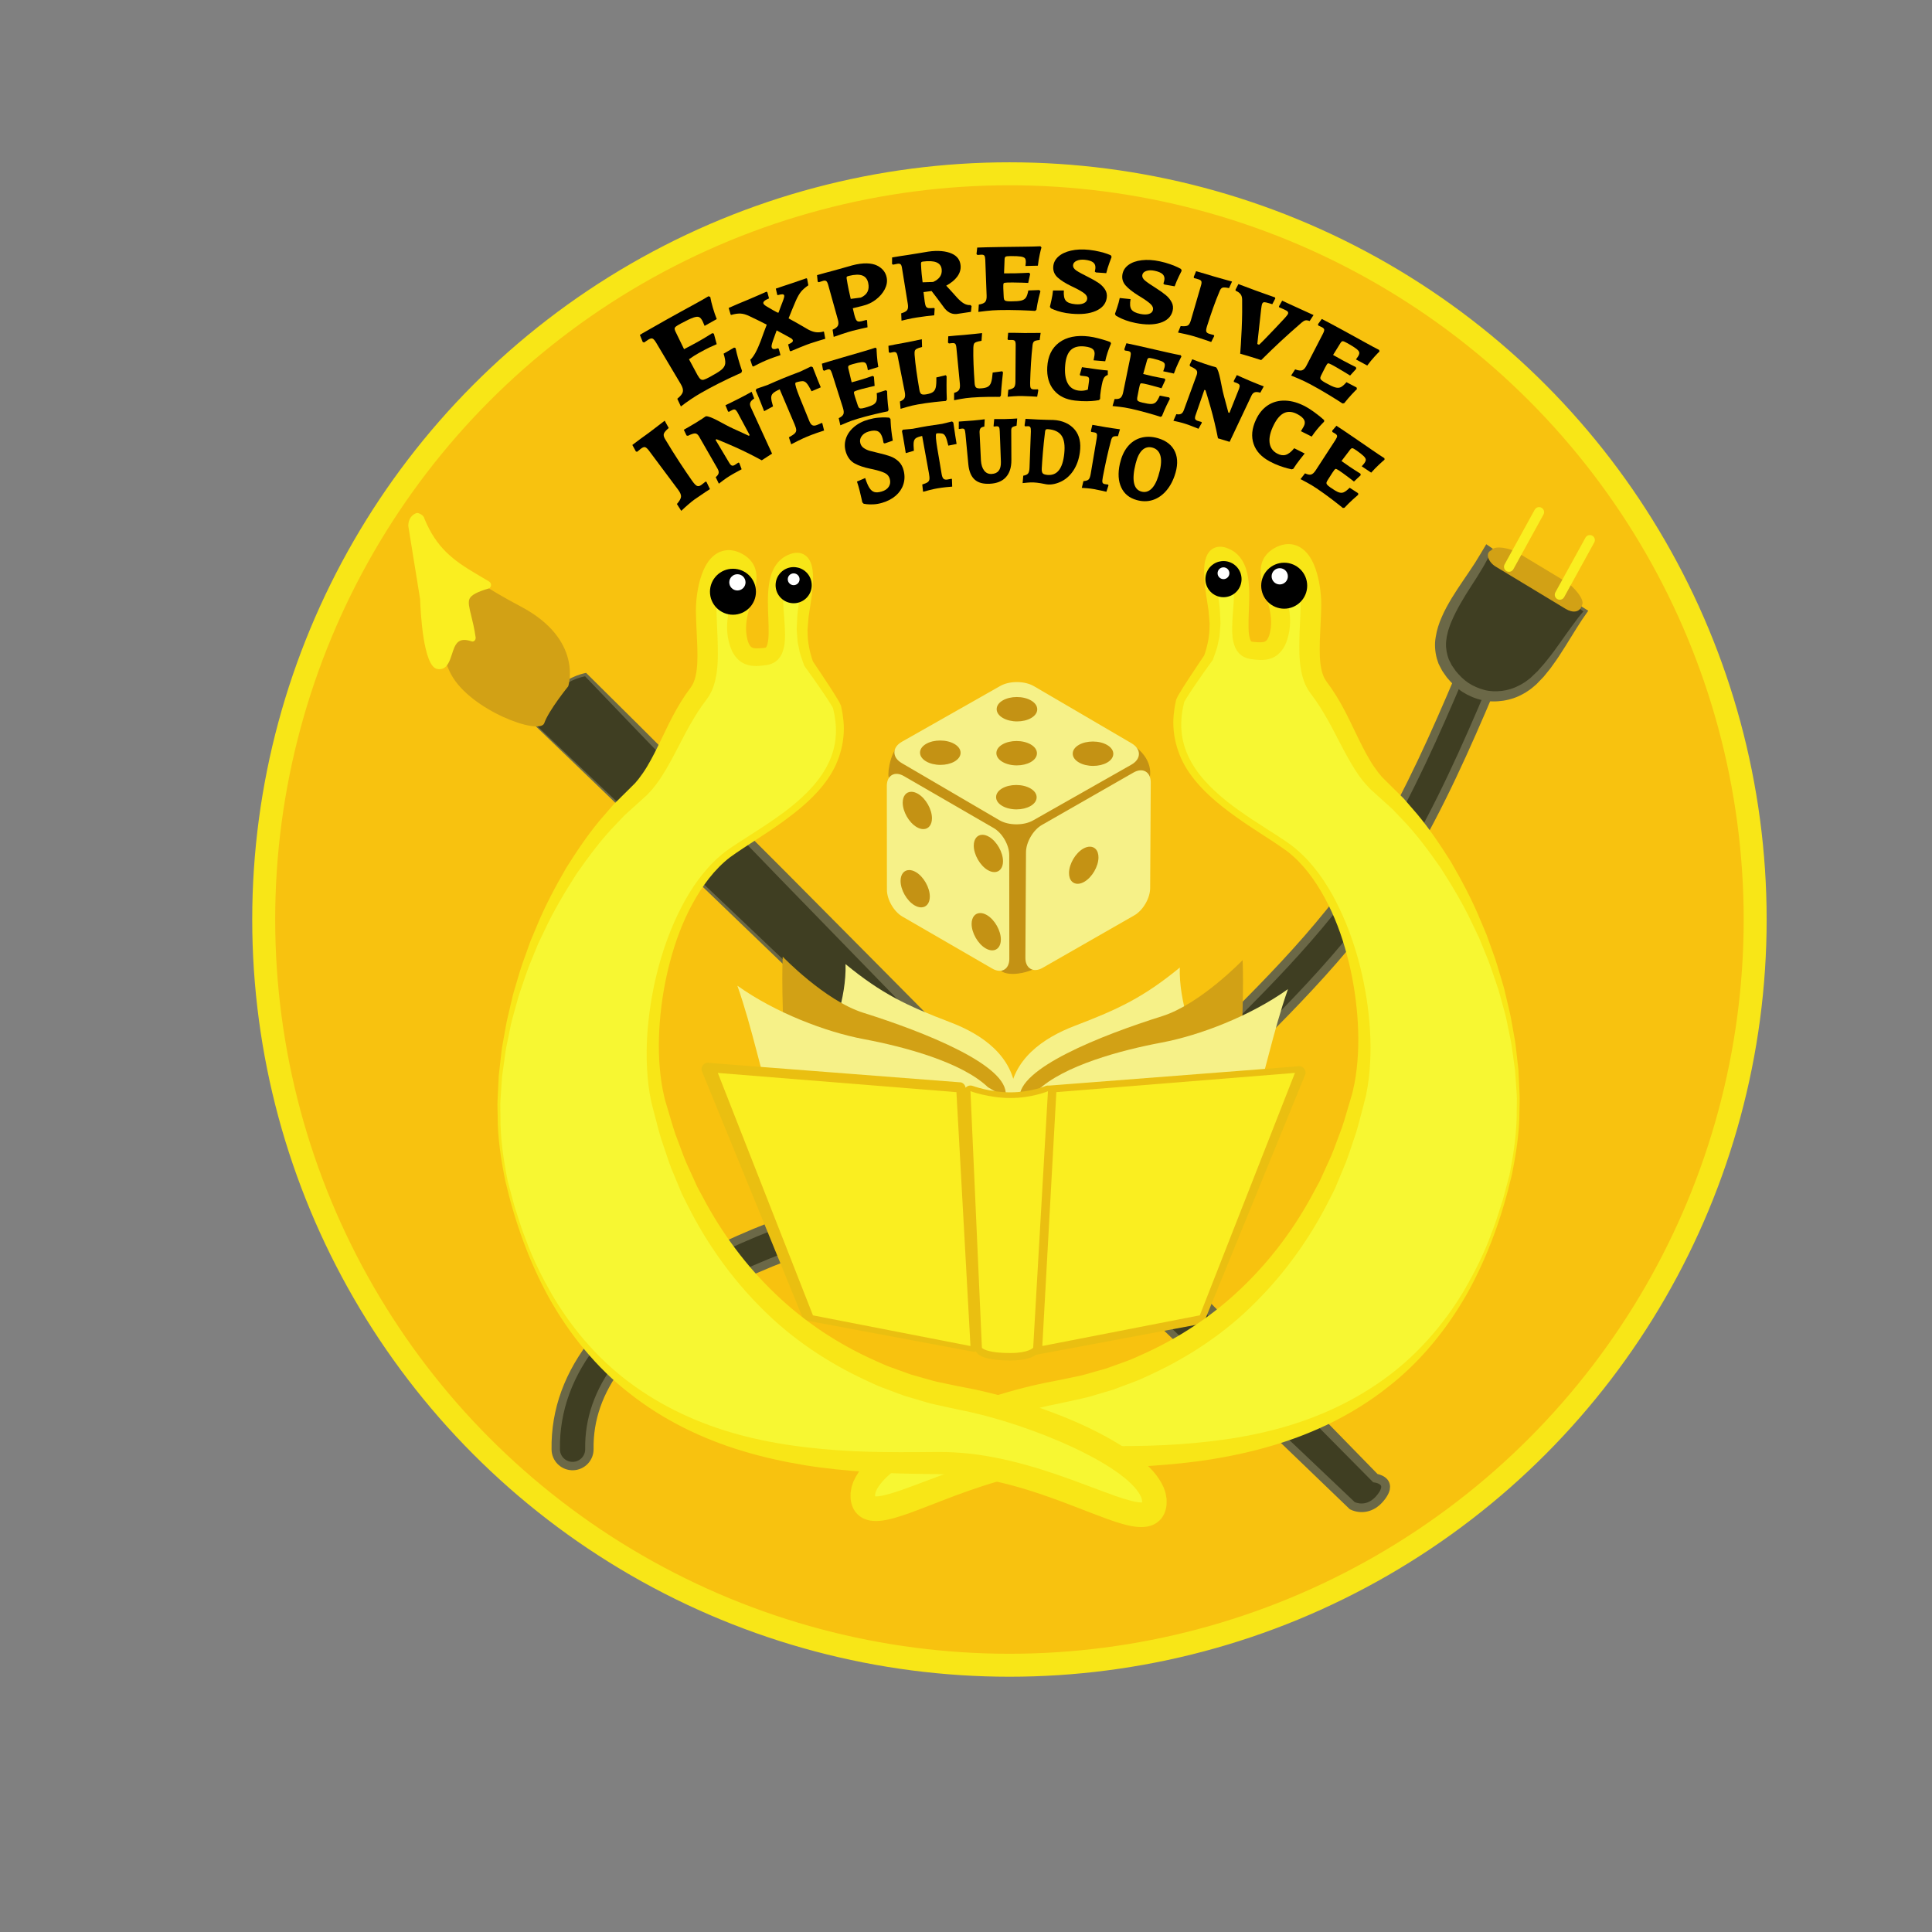 <?xml version="1.0" encoding="utf-8"?>
<!-- Generator: Adobe Illustrator 16.0.0, SVG Export Plug-In . SVG Version: 6.00 Build 0)  -->
<!DOCTYPE svg PUBLIC "-//W3C//DTD SVG 1.1//EN" "http://www.w3.org/Graphics/SVG/1.1/DTD/svg11.dtd">
<svg version="1.1" id="Layer_1" xmlns="http://www.w3.org/2000/svg" xmlns:xlink="http://www.w3.org/1999/xlink" x="0px" y="0px"
	 width="512px" height="512px" viewBox="0 0 512 512" enable-background="new 0 0 512 512" xml:space="preserve">
<rect x="0" y="0" width="512" height="512" fill="#808080" stroke="none"/>
<circle fill="#F8C20F" stroke="#F8E617" stroke-width="6.088" stroke-miterlimit="10" cx="267.511" cy="243.682" r="197.625"/>
<path fill="#3F3E22" stroke="#6B6847" stroke-width="2.226" stroke-miterlimit="10" d="M151.442,388.511
	c-2.293-0.149-4.123-2.034-4.161-4.367c-0.169-10.427,3.424-20.239,10.676-29.162c6.016-7.403,14.621-14.249,25.575-20.351
	c21.423-11.932,46.351-18.172,59.303-20.83c32.938-6.76,54.213-14.706,79.082-39.378c15.963-15.837,34.056-33.787,46.226-55.659
	c8.249-14.828,14.633-29.919,21.391-45.897l0.478-1.13c0.957-2.262,3.572-3.322,5.838-2.366c2.267,0.956,3.33,3.565,2.372,5.829
	l-0.478,1.129c-6.854,16.205-13.327,31.511-21.811,46.756c-12.781,22.974-31.35,41.396-47.733,57.648
	c-12.687,12.588-24.922,21.461-38.505,27.922c-11.95,5.686-25.427,9.83-45.062,13.859c-10.022,2.057-35.617,8.113-56.756,19.887
	c-21.279,11.852-31.939,25.848-31.685,41.602c0.041,2.457-1.923,4.479-4.383,4.519C151.686,388.521,151.563,388.52,151.442,388.511z
	"/>
<g>
	<g>
		<path fill="#3F3E22" d="M141.937,192.213l216.432,206.81c0,0,4.1,2.235,7.603-2.238c3.502-4.473-1.493-5.066-1.493-5.066
			L155.189,178.771C155.189,178.771,144.655,180.4,141.937,192.213z"/>
		<g>
			<path fill="#6B6847" d="M142.104,192.168l217.048,206.035l-0.24-0.176c0.136,0.064,0.433,0.184,0.672,0.24
				c0.253,0.071,0.514,0.115,0.774,0.145c0.261,0.022,0.522,0.034,0.78,0.012c0.26-0.01,0.515-0.059,0.766-0.117
				c0.252-0.061,0.498-0.142,0.736-0.252c0.247-0.084,0.464-0.252,0.701-0.367c0.215-0.166,0.443-0.308,0.649-0.492
				c0.197-0.199,0.42-0.361,0.602-0.584c0.168-0.207,0.41-0.457,0.523-0.623c0.168-0.254,0.415-0.559,0.518-0.771
				c0.101-0.211,0.237-0.412,0.291-0.631c0.097-0.221,0.103-0.402,0.116-0.559c-0.011-0.145-0.025-0.25-0.093-0.349
				c-0.046-0.103-0.169-0.213-0.324-0.324c-0.158-0.11-0.364-0.212-0.597-0.292c-0.213-0.082-0.515-0.148-0.688-0.174l-0.423-0.064
				l-0.277-0.28l-52.511-53.052l-26.223-26.558l-26.137-26.642l-26.053-26.725l-26.024-26.753l-25.937-26.839
				c-8.655-8.937-17.265-17.919-25.859-26.915l0.358,0.119c-0.763,0.133-1.564,0.365-2.324,0.639
				c-0.765,0.279-1.51,0.613-2.231,0.994c-0.352,0.205-0.716,0.393-1.059,0.612l-1.017,0.684l-0.957,0.765
				c-0.317,0.258-0.596,0.559-0.896,0.836c-0.308,0.272-0.569,0.586-0.835,0.898c-0.258,0.317-0.556,0.604-0.773,0.954l-0.703,1.01
				c-0.227,0.342-0.403,0.715-0.607,1.071c-0.197,0.361-0.41,0.714-0.552,1.102l-0.477,1.14c-0.18,0.373-0.254,0.784-0.386,1.175
				L142.104,192.168z M141.771,192.259l0.349-1.292c0.123-0.4,0.188-0.82,0.36-1.205l0.455-1.175c0.135-0.4,0.343-0.768,0.534-1.142
				c0.199-0.371,0.371-0.758,0.595-1.115l0.695-1.058c0.216-0.365,0.513-0.669,0.771-1.004c0.266-0.33,0.528-0.662,0.838-0.951
				c0.303-0.295,0.584-0.614,0.905-0.89l0.972-0.819l1.035-0.738c0.351-0.238,0.723-0.443,1.083-0.666
				c0.739-0.416,1.506-0.784,2.297-1.098c0.798-0.309,1.593-0.568,2.466-0.744l0.198-0.04l0.16,0.159
				c8.846,8.75,17.678,17.513,26.462,26.322l26.387,26.397l26.298,26.484l26.269,26.513l26.186,26.594l26.099,26.68l52.134,53.422
				l-0.7-0.344c0.469,0.07,0.803,0.158,1.199,0.3c0.381,0.136,0.766,0.316,1.141,0.577c0.369,0.265,0.749,0.598,1.01,1.072
				c0.277,0.454,0.4,1.004,0.407,1.507c-0.011,0.485-0.095,0.963-0.249,1.341c-0.123,0.412-0.339,0.765-0.538,1.129
				c-0.205,0.361-0.381,0.557-0.573,0.843c-0.262,0.364-0.483,0.575-0.729,0.869c-0.233,0.277-0.534,0.513-0.801,0.769
				c-0.28,0.244-0.604,0.454-0.909,0.676c-0.342,0.178-0.657,0.398-1.026,0.531c-0.355,0.16-0.726,0.281-1.108,0.371
				c-0.379,0.088-0.77,0.155-1.158,0.171c-0.391,0.029-0.78,0.013-1.166-0.025c-0.385-0.045-0.766-0.112-1.139-0.22
				c-0.389-0.108-0.705-0.217-1.151-0.439l-0.121-0.062l-0.12-0.115L141.771,192.259z"/>
		</g>
	</g>
	<path fill="#D2A115" d="M150.588,181.882c0,0,4.087-12.382-12.627-21.178c-16.717-8.795-26.69-17.726-28.375-23.446
		c-1.683-5.72,4.849,31.83,9.925,41.396c5.075,9.566,23.572,16.34,24.729,12.984C145.396,188.281,150.588,181.882,150.588,181.882z"
		/>
	<path fill="#FAEE20" d="M108.202,139.384c-0.003-2.742,2.053-3.43,2.366-3.443c0.3-0.022,1.781,0.537,1.911,1.517
		c3.167,7.688,7.593,11.031,13.853,14.698c1.104,0.646,2.242,1.314,3.328,1.984c0.312,0.192,0.494,0.584,0.461,0.986
		c-0.034,0.401-0.277,0.731-0.612,0.829c-3.023,0.883-4.585,1.717-5.067,2.704c-0.448,0.922-0.094,2.36,0.443,4.536
		c0.374,1.514,0.838,3.398,1.161,5.7c0.046,0.33-0.054,0.659-0.265,0.875c-0.212,0.217-0.508,0.291-0.783,0.198
		c-3.726-1.256-4.395,0.818-5.243,3.444c-0.548,1.692-1.213,3.746-3.048,3.922c-0.256,0.024-0.535,0.012-0.84-0.043
		c-3.739-0.674-4.429-15.417-4.531-18.494"/>
</g>
<path fill="#F6F188" d="M269.224,289.699c-0.764-9.833-8.805-15.516-17.381-18.783c-11.479-4.37-18.208-7.555-27.767-15.417
	c0.536,18.028-15.048,36.871-6.598,55.073"/>
<path fill="#D2A115" d="M266.506,290.22c0.805-7.913-21.66-16.78-37.723-21.827c-10.146-3.189-21.351-14.859-21.351-14.859
	c-0.503,9.909,0.228,66.014,14.227,71.277c10.131,3.809,31.526,1.184,42.706,1.583c2.201-8.606,1.165-18.217,1.643-26.979
	c0.224-4.104,3.156-2.881-0.589-5.622"/>
<path fill="#F6F188" d="M261.832,288.137c-6.955-6.659-22.13-10.729-32.946-12.76c-9.994-1.875-23.431-6.988-33.476-14.159
	c7.761,22.124,9.842,48.733,24.895,60.876c5.687,4.588,18.319,3.603,28.708,2.949c15.221-0.959,21.798-5.536,19.012-15.748
	c-2.01-7.367,3.722-9.977,0.624-17.184"/>
<path fill="#F6F188" d="M267.512,290.61c0.764-9.833,8.804-15.517,17.381-18.782c11.478-4.371,18.208-7.555,27.766-15.418
	c-0.536,18.028,15.049,36.871,6.599,55.072"/>
<path fill="#D2A115" d="M270.229,291.131c-0.804-7.913,21.661-16.779,37.723-21.828c10.146-3.188,21.352-14.858,21.352-14.858
	c0.502,9.909-0.228,66.013-14.227,71.276c-10.131,3.81-31.527,1.184-42.707,1.584c-2.2-8.607-1.164-18.217-1.642-26.98
	c-0.225-4.103-3.156-2.881,0.589-5.621"/>
<path fill="#F6F188" d="M274.903,289.048c6.955-6.659,22.129-10.729,32.945-12.759c9.995-1.877,23.432-6.99,33.477-14.16
	c-7.762,22.123-9.842,48.732-24.896,60.877c-5.687,4.588-18.318,3.602-28.707,2.947c-15.222-0.958-21.798-5.535-19.012-15.747
	c2.01-7.368-3.722-9.977-0.625-17.184"/>
<path fill="#EABF11" d="M345.414,282.976c-0.324-0.293-0.741-0.448-1.166-0.448c-0.175,0-0.351,0.025-0.521,0.08l-65.748,5.088
	c-0.087-0.012-0.173-0.02-0.261-0.02c-0.161,0-0.322,0.031-0.48,0.078l-0.041,0.003c-0.039,0.012-0.073,0.029-0.11,0.044
	c-0.018,0.007-0.037,0.01-0.055,0.018c-0.039,0.016-3.937,1.666-9.314,1.666c-5.256,0-9.883-1.684-9.928-1.699
	c-0.196-0.073-0.401-0.109-0.604-0.109c-0.361,0-0.719,0.113-1.02,0.331c-0.102,0.073-0.189,0.161-0.271,0.252
	c-0.094-0.657-0.553-1.211-1.195-1.413l-66.529-5.149c-0.171-0.054-0.347-0.081-0.522-0.081c-0.424,0-0.841,0.156-1.165,0.449
	c-0.458,0.413-0.662,1.037-0.538,1.641l26.524,64.922c0.131,0.633,0.603,1.143,1.226,1.321l43.919,8.214
	c0.157,0.045,0.317,0.067,0.478,0.067c0.191,0,0.381-0.032,0.562-0.094c0.028,0.061,0.048,0.125,0.083,0.182
	c0.629,1.015,2.713,2.226,9.066,2.226c3.966,0,5.902-0.887,6.784-1.525l43.617-8.158c0.622-0.179,1.094-0.688,1.225-1.322
	l26.525-64.92C346.076,284.013,345.872,283.389,345.414,282.976z"/>
<path fill="#FAEE20" d="M273.805,357.162l3.913-67.986c0,0-4.203,1.809-10.001,1.809c-5.657,0-10.532-1.809-10.532-1.809
	l3.027,67.986c0,0,0.87,1.402,7.589,1.402C272.645,358.564,273.805,357.162,273.805,357.162z"/>
<g>
	<g>
		<path fill="#F7F732" d="M400.346,311.322c8.205-34.943-9.335-80.825-34.403-102.621c-6.958-6.049-9.477-17.344-16.524-26.525
			c-3.497-4.555-2.175-12.927-2.002-21.755c0.095-4.85-1.723-16.339-8.217-12.913c-6.553,3.457,2.22,11.535-0.293,20.872
			c-1.229,4.566-3.912,4.412-7.287,3.975c-7.204-0.931,2.465-22.086-7.204-25.475c-5.653-1.981-3.186,10.281-2.642,14.76
			c0.625,5.148-0.059,9.025-1.49,12.61c-1.475,2.079-7.284,10.496-7.531,11.503c-4.803,19.537,14.097,29.062,27.51,38.025
			c17.425,11.644,24.67,46.708,19.865,66.497c-11.096,45.705-43.128,72.033-79.413,78.564
			c-21.742,3.914-53.102,17.402-52.052,28.027c1.05,10.627,27.287-10.752,57.704-10.752
			C320.425,386.115,382.783,386.12,400.346,311.322z"/>
		<path fill="#F8E617" d="M400.047,311.267c1.107-5.64,1.951-11.288,1.896-17.011c-0.008-1.428,0.094-2.857-0.003-4.283
			l-0.288-4.275l-0.155-2.135l-0.295-2.123l-0.589-4.24c-0.198-1.414-0.548-2.803-0.814-4.203c-0.301-1.395-0.536-2.803-0.892-4.186
			l-1.138-4.125l-0.569-2.061c-0.194-0.686-0.449-1.354-0.671-2.03c-0.926-2.696-1.779-5.415-2.913-8.031l-1.61-3.952l-1.839-3.851
			c-2.411-5.151-5.341-10.027-8.389-14.79c-3.246-4.627-6.598-9.194-10.532-13.201l-1.444-1.527l-0.723-0.762l-0.778-0.702
			l-3.105-2.805l-1.644-1.491l-0.398-0.362l-0.426-0.451l-0.846-0.91c-1.026-1.197-1.936-2.436-2.749-3.713
			c-3.245-5.108-5.476-10.399-8.347-15.123l-1.079-1.754l-1.133-1.697l-1.198-1.628l-0.702-1.021
			c-0.226-0.371-0.484-0.878-0.706-1.32c-0.761-1.679-1.107-3.309-1.333-4.899c-0.217-1.588-0.293-3.13-0.303-4.629
			c-0.024-3.007,0.134-5.89,0.259-8.722c0.049-1.392,0.133-2.885,0.082-4.074c-0.056-1.286-0.201-2.607-0.442-3.875
			c-0.239-1.267-0.573-2.505-1.023-3.562c-0.422-1.057-1.081-1.912-1.429-2.062c-0.17-0.085-0.226-0.104-0.446-0.09
			c-0.11,0.013-0.25,0.041-0.425,0.104c-0.14,0.037-0.428,0.177-0.512,0.223c-0.131,0.08-0.365,0.203-0.41,0.247
			c-0.032,0.037-0.069,0.062-0.114,0.086c-0.047,0.052-0.098,0.099-0.155,0.142c-0.033,0.048-0.066,0.091-0.11,0.129
			c-0.115,0.162-0.191,0.339-0.232,0.713c-0.088,0.743,0.173,2.018,0.532,3.308c0.358,1.31,0.799,2.72,1.169,4.2
			c0.735,2.94,1.208,6.365,0.351,9.699c-0.402,1.516-0.976,3.516-2.823,5.052c-0.917,0.757-2.101,1.187-3.106,1.317
			c-1.019,0.142-1.9,0.084-2.702,0.007c-0.4-0.041-0.789-0.089-1.156-0.142l-0.278-0.04c0.027,0.007-0.488-0.088-0.301-0.056
			l-0.065-0.016l-0.13-0.033l-0.261-0.065l-0.131-0.033l-0.28-0.104c-0.365-0.149-0.783-0.335-1.062-0.54
			c-0.266-0.205-0.54-0.42-0.769-0.652c-0.206-0.24-0.403-0.49-0.589-0.744c-0.148-0.249-0.278-0.499-0.408-0.753
			c-0.836-1.99-0.81-3.613-0.833-5.158c0.038-3.07,0.396-5.891,0.486-8.656c0.049-1.375,0.042-2.726-0.102-3.999
			c-0.148-1.262-0.422-2.474-0.947-3.376c-0.264-0.448-0.56-0.846-0.934-1.148c-0.165-0.18-0.402-0.271-0.593-0.426l-0.619-0.292
			l-0.257-0.078l-0.129-0.039c-0.032-0.008-0.023,0.002-0.037,0c-0.032,0.006-0.058-0.021-0.105-0.01
			c-0.107-0.016-0.07,0.002-0.091-0.009c-0.011-0.025-0.074,0.061-0.164,0.176c-0.081,0.151-0.182,0.34-0.252,0.598
			c-0.307,1.015-0.368,2.395-0.342,3.734c0.029,1.358,0.147,2.749,0.3,4.149l0.51,4.277l0.112,2.24
			c0.009,0.733,0.126,1.393,0.027,2.198l-0.181,2.324l-0.05,0.579l-0.119,0.558l-0.241,1.114c-0.245,1.508-0.854,2.899-1.337,4.325
			l-0.043,0.127l-0.101,0.138c-1.618,2.205-3.2,4.466-4.741,6.731c-0.764,1.13-1.547,2.278-2.232,3.406l-0.261,0.424l-0.159,0.299
			l-0.084,0.137c-0.019,0.023-0.013-0.014-0.027,0.064l-0.028,0.126l-0.112,0.505l-0.226,1.009c-0.062,0.329-0.1,0.642-0.152,0.963
			c-0.219,1.271-0.266,2.613-0.265,3.919c0.077,1.307,0.17,2.625,0.506,3.897c0.572,2.565,1.736,4.98,3.201,7.193
			c1.491,2.206,3.299,4.215,5.288,6.045c1.979,1.843,4.129,3.523,6.357,5.101c2.225,1.586,4.526,3.079,6.841,4.569
			c2.311,1.513,4.661,2.915,6.938,4.588c4.594,3.488,8.046,8.062,10.806,12.948c2.743,4.904,4.841,10.129,6.438,15.489
			c1.606,5.362,2.688,10.872,3.298,16.446c0.604,5.574,0.692,11.228,0.039,16.881c-0.162,1.413-0.389,2.826-0.686,4.232
			l-0.107,0.527c-0.025,0.114-0.019,0.119-0.071,0.322l-0.065,0.25l-0.261,1l-0.521,2.002c-0.702,2.668-1.325,5.332-2.306,8.014
			c-0.906,2.673-1.734,5.394-2.886,7.949l-1.619,3.893l-0.405,0.974l-0.472,0.942l-0.953,1.884
			c-5.023,10.068-11.639,19.405-19.673,27.399c-7.974,8.069-17.583,14.465-27.885,19.207c-1.3,0.569-2.562,1.232-3.895,1.723
			l-3.988,1.496l-1.997,0.742l-2.041,0.605l-4.086,1.21c-1.363,0.396-2.765,0.642-4.146,0.969c-1.363,0.296-2.822,0.642-4.11,0.895
			c-1.384,0.267-2.627,0.54-3.938,0.845c-1.308,0.305-2.611,0.639-3.912,0.984c-5.201,1.4-10.336,3.12-15.348,5.098
			c-5,1.996-9.909,4.232-14.479,6.871c-2.273,1.326-4.472,2.756-6.41,4.342c-1.905,1.562-3.633,3.401-4.309,5.009
			c-0.055,0.188-0.119,0.372-0.191,0.554c-0.013,0.165-0.042,0.324-0.084,0.482c0.01,0.07,0.015,0.139,0.015,0.207l-0.004,0.104
			l-0.004,0.053c0.016,0.152-0.031-0.158-0.018-0.072l0.036,0.256c0.011,0.061,0.029,0.231,0.031,0.178
			c0.017-0.015-0.014-0.047,0.004-0.029c0.055,0.075-0.174-0.274-0.321-0.307c-0.102-0.047,0.126,0.046,0.523,0.033
			c0.817-0.006,2.034-0.266,3.222-0.586c1.208-0.33,2.461-0.745,3.722-1.184c5.062-1.799,10.251-3.899,15.56-5.691
			c5.309-1.811,10.759-3.386,16.355-4.467c2.796-0.544,5.63-0.957,8.489-1.191c1.428-0.126,2.864-0.197,4.302-0.238
			c1.445-0.047,2.886-0.016,4.24-0.006c5.504,0.061,10.966,0.065,16.415-0.08c5.447-0.15,10.874-0.521,16.264-1.152
			c5.391-0.619,10.743-1.538,15.999-2.85c10.506-2.607,20.623-6.939,29.486-13.242c8.899-6.254,16.285-14.624,21.861-24.049
			c2.734-4.741,5.233-9.658,7.1-14.831c1.05-2.542,1.824-5.183,2.684-7.794c0.455-1.299,0.757-2.643,1.125-3.967l1.063-3.987
			L400.047,311.267z M400.643,311.389l-0.001,0.004c-2.515,10.752-6.243,21.273-11.601,30.994
			c-5.433,9.648-12.545,18.511-21.428,25.359c-8.801,6.935-19.085,11.95-29.83,15.175c-5.375,1.624-10.865,2.843-16.394,3.753
			c-5.532,0.898-11.106,1.445-16.673,1.812c-5.566,0.383-11.136,0.469-16.658,0.537c-1.402,0.02-2.72,0.021-4.029,0.094
			c-1.317,0.066-2.634,0.162-3.949,0.309c-2.63,0.286-5.255,0.703-7.866,1.231c-5.225,1.063-10.381,2.603-15.488,4.403
			c-5.125,1.787-10.143,3.879-15.451,5.83c-1.338,0.48-2.698,0.949-4.146,1.361c-1.467,0.398-2.957,0.791-4.903,0.836
			c-0.974-0.004-2.153-0.079-3.503-0.727c-0.674-0.342-1.335-0.846-1.854-1.466c-0.493-0.612-0.868-1.308-1.062-1.917
			c-0.118-0.301-0.198-0.678-0.271-1.023c-0.046-0.221-0.037-0.224-0.056-0.333l-0.036-0.256c-0.004,0.001-0.04-0.397-0.027-0.329
			l-0.007-0.207l-0.006-0.413l0.01-0.826c0.073-0.521,0.165-1.041,0.27-1.556c0.147-0.471,0.308-0.939,0.476-1.402
			c1.559-3.483,3.919-5.602,6.209-7.555c2.336-1.902,4.783-3.477,7.271-4.925c4.983-2.872,10.146-5.209,15.418-7.216
			c5.271-2.004,10.631-3.727,16.096-5.127c1.368-0.346,2.739-0.679,4.121-0.982c1.377-0.305,2.831-0.602,4.158-0.839
			c1.42-0.261,2.646-0.546,3.98-0.815c1.304-0.293,2.629-0.504,3.916-0.863l3.858-1.092l1.931-0.545l1.887-0.678l3.773-1.361
			c1.263-0.443,2.454-1.059,3.686-1.578c9.774-4.328,18.844-10.301,26.577-17.736c7.763-7.4,14.258-16.143,19.282-25.693
			l0.963-1.781l0.483-0.891l0.419-0.922l1.678-3.693c1.2-2.439,2.055-4.979,3.007-7.496c1.01-2.469,1.736-5.158,2.522-7.798
			l0.587-1.983l0.293-0.991l0.073-0.247c-0.006,0.036,0.031-0.129,0.044-0.184l0.114-0.481c0.314-1.28,0.569-2.587,0.764-3.907
			c0.799-5.281,0.863-10.729,0.435-16.127c-0.436-5.402-1.334-10.785-2.745-16.032c-1.392-5.249-3.292-10.38-5.882-15.134
			c-2.571-4.724-5.835-9.21-10.043-12.429c-4.41-3.156-9.226-5.961-13.72-9.225c-4.489-3.249-8.927-6.837-12.169-11.567
			c-3.266-4.679-4.835-10.679-3.97-16.417c0.051-0.36,0.092-0.733,0.151-1.082l0.203-1.014l0.102-0.507
			c0.029-0.108,0.007-0.116,0.079-0.306l0.139-0.33c0.094-0.209,0.203-0.458,0.298-0.627l0.271-0.463
			c0.721-1.244,1.47-2.39,2.224-3.56c1.515-2.325,3.049-4.613,4.601-6.919l-0.144,0.265c0.902-2.565,1.451-5.272,1.443-7.879
			l0.026-0.491c-0.002-0.171-0.025-0.355-0.038-0.532l-0.087-1.072l-0.171-2.052l-0.659-4.247c-0.208-1.445-0.388-2.909-0.475-4.417
			c-0.065-1.518-0.118-3.047,0.32-4.81c0.108-0.438,0.29-0.913,0.547-1.394c0.292-0.482,0.653-1.005,1.271-1.397
			c0.581-0.388,1.33-0.605,1.941-0.598c0.312-0.023,0.64,0.024,0.963,0.078l0.229,0.042l0.13,0.035l0.26,0.069l0.064,0.017
			c-0.074-0.024,0.173,0.052,0.179,0.057l0.16,0.064l0.319,0.131c0.213,0.091,0.428,0.173,0.636,0.278
			c0.397,0.251,0.83,0.456,1.187,0.773c0.762,0.58,1.37,1.324,1.853,2.096c0.962,1.566,1.341,3.219,1.588,4.781
			c0.231,1.572,0.282,3.097,0.282,4.588c-0.002,2.97-0.258,5.866-0.192,8.535c0.021,1.303,0.207,2.624,0.54,3.27
			c0.043,0.06,0.077,0.128,0.109,0.189c0.039,0.024,0.066,0.054,0.086,0.093c0.028,0.015,0.05,0.008,0.059,0.033
			c0.008,0.009-0.061-0.064-0.111-0.045c-0.012,0.001-0.032,0.005-0.037,0.011l0.132,0.028l0.263,0.056l0.131,0.028l0.066,0.014
			c0.23,0.043-0.241-0.042-0.169-0.032l0.255,0.027c0.345,0.038,0.669,0.067,0.983,0.088c0.624,0.043,1.188,0.037,1.588-0.041
			c0.41-0.081,0.608-0.195,0.794-0.36c0.184-0.169,0.396-0.457,0.587-0.895c0.045-0.1,0.071-0.199,0.113-0.296l0.06-0.145
			l0.075-0.257l0.149-0.517c0.03-0.103-0.02,0.067-0.011,0.031l0.011-0.054l0.022-0.107l0.045-0.215
			c0.487-2.285,0.195-4.735-0.508-7.313c-0.349-1.297-0.788-2.618-1.216-4.066c-0.396-1.459-0.905-3.011-0.791-5.148
			c0.065-1.052,0.409-2.298,1.118-3.317c0.181-0.241,0.367-0.482,0.562-0.71c0.202-0.206,0.409-0.408,0.62-0.604
			c0.238-0.194,0.491-0.382,0.745-0.561c0.243-0.168,0.332-0.207,0.505-0.316c0.536-0.309,0.9-0.483,1.436-0.681
			c0.496-0.188,1.06-0.328,1.66-0.397c1.203-0.154,2.619,0.124,3.693,0.751c1.089,0.618,1.848,1.441,2.421,2.232
			c0.573,0.8,0.982,1.602,1.325,2.392c0.676,1.583,1.081,3.135,1.383,4.681c0.299,1.549,0.476,3.085,0.551,4.664
			c0.066,1.678-0.024,3.053-0.065,4.526c-0.097,2.898-0.32,5.744-0.32,8.474c-0.015,2.705,0.205,5.4,1.044,7.344
			c0.109,0.193,0.147,0.341,0.282,0.589l0.5,0.763l1.328,1.853l1.232,1.897l1.144,1.929c2.926,5.183,5.037,10.579,7.832,15.24
			c0.691,1.165,1.463,2.255,2.248,3.281l0.586,0.695l0.29,0.352l0.381,0.379l1.477,1.47l3.143,3.109l0.784,0.777l0.722,0.832
			l1.439,1.665c3.916,4.376,7.163,9.248,10.278,14.153c2.917,5.03,5.655,10.155,7.859,15.514l1.68,4.001l1.459,4.085
			c1.044,2.696,1.803,5.488,2.631,8.252c0.197,0.694,0.428,1.378,0.597,2.079l0.494,2.108l0.988,4.211
			c0.324,1.404,0.527,2.835,0.796,4.25c0.234,1.422,0.551,2.829,0.716,4.262l0.487,4.294l0.243,2.146l0.104,2.158l0.205,4.314
			c0.087,1.437-0.025,2.879-0.028,4.317c0.016,5.767-0.887,11.515-2.03,17.11L400.643,311.389z"/>
	</g>
	<circle cx="324.237" cy="153.477" r="4.789"/>
	<circle cx="340.325" cy="155.216" r="6.094"/>
	<circle fill="#FFFFFF" cx="324.237" cy="151.913" r="1.564"/>
	<circle fill="#FFFFFF" cx="339.146" cy="152.728" r="2.155"/>
</g>
<g>
	<g id="path3586_1_">
		<path fill="#C49214" d="M274.351,256.479c-2.417,1.321-6.701,2.093-8.737,0.898l-30.002-51.524
			c-0.338-1.292,0.729-7.782,3.554-8.863l59.685-0.04c1.461,0.309,6.518,3.821,5.76,8.85L274.351,256.479z"/>
		<path fill="#C49214" d="M268.374,258.096c-1.169,0-2.146-0.211-2.825-0.609c-0.019-0.012-0.034-0.027-0.045-0.046l-30.002-51.524
			c-0.006-0.01-0.01-0.021-0.013-0.032c-0.343-1.316,0.701-7.891,3.631-9.012c0.015-0.006,0.03-0.009,0.045-0.009l59.685-0.04
			c1.46,0.306,6.666,3.812,5.884,8.995c-0.003,0.016-0.008,0.032-0.016,0.045l-30.259,50.68c-0.013,0.02-0.028,0.036-0.049,0.046
			C272.763,257.49,270.336,258.096,268.374,258.096z M265.705,257.285c0.64,0.365,1.562,0.559,2.669,0.559
			c1.912,0,4.271-0.586,5.887-1.459l30.228-50.628c0.737-5.007-4.28-8.391-5.664-8.684l-59.635,0.042
			c-2.724,1.074-3.77,7.418-3.461,8.689L265.705,257.285z"/>
	</g>
	<g>
		<path fill="#F6F188" d="M303.607,204.469c-0.882-0.515-2.024-0.422-3.218,0.26l-24.274,13.891
			c-1.139,0.652-2.206,1.777-3.006,3.168c-0.773,1.344-1.203,2.785-1.211,4.056l-0.16,27.968c-0.007,1.374,0.475,2.414,1.356,2.93
			c0.882,0.515,2.024,0.422,3.218-0.261l24.273-13.892c1.139-0.651,2.207-1.776,3.007-3.167c0.773-1.346,1.203-2.787,1.21-4.058
			l0.161-27.967C304.971,206.024,304.489,204.983,303.607,204.469z"/>
		<path fill="#F6F188" d="M266.219,222.459c-0.771-1.317-1.793-2.387-2.875-3.014l-23.813-13.78
			c-1.17-0.677-2.293-0.773-3.163-0.271c-0.871,0.502-1.35,1.523-1.349,2.875l0.024,27.513c0.002,1.291,0.441,2.752,1.239,4.114
			c0.771,1.317,1.792,2.387,2.875,3.013l23.812,13.781c1.171,0.678,2.294,0.772,3.164,0.271c0.869-0.502,1.349-1.524,1.348-2.876
			l-0.024-27.513C267.455,225.282,267.016,223.821,266.219,222.459z"/>
		<path fill="#F6F188" d="M299.828,202.644c1.279-0.726,1.988-1.728,1.996-2.822c0.008-1.093-0.688-2.104-1.958-2.848
			l-25.845-15.118c-1.213-0.709-2.826-1.101-4.544-1.101c-1.661,0-3.228,0.37-4.411,1.041l-26.043,14.772
			c-1.279,0.726-1.988,1.728-1.996,2.821c-0.007,1.094,0.688,2.105,1.959,2.849l25.844,15.118c1.213,0.71,2.826,1.101,4.544,1.101
			c1.661,0,3.228-0.369,4.411-1.041L299.828,202.644z"/>
	</g>
	<g>
		<path fill="#C49214" d="M287.078,224.893c-2.065,1.176-3.761,4.067-3.778,6.445c-0.008,0.972,0.258,1.758,0.769,2.271
			c0.396,0.399,0.92,0.61,1.517,0.61c0.55,0,1.136-0.175,1.742-0.521c2.065-1.177,3.761-4.068,3.778-6.445
			c0.008-0.973-0.258-1.758-0.768-2.272C289.576,224.214,288.342,224.172,287.078,224.893z"/>
		<path fill="#C49214" d="M252.943,197.163c-1.016-0.594-2.361-0.921-3.791-0.921c-1.383,0-2.689,0.309-3.681,0.871
			c-1.061,0.603-1.649,1.428-1.655,2.324c-0.005,0.896,0.57,1.729,1.624,2.345c1.016,0.594,2.362,0.921,3.792,0.921
			c1.383,0,2.689-0.31,3.68-0.871c1.062-0.603,1.649-1.428,1.655-2.324S253.996,197.779,252.943,197.163z"/>
		<path fill="#C49214" d="M273.1,208.954c-1.016-0.594-2.361-0.921-3.791-0.921c-1.383,0-2.689,0.31-3.68,0.871
			c-1.062,0.602-1.65,1.427-1.656,2.324c-0.005,0.896,0.57,1.729,1.624,2.345c1.016,0.594,2.362,0.921,3.791,0.921
			c1.383,0,2.69-0.31,3.68-0.871c1.062-0.603,1.649-1.428,1.655-2.324C274.729,210.403,274.152,209.57,273.1,208.954z"/>
		<path fill="#C49214" d="M293.411,197.432c-1.016-0.594-2.362-0.921-3.792-0.921c-1.382,0-2.689,0.31-3.68,0.871
			c-1.062,0.603-1.649,1.427-1.655,2.323s0.57,1.729,1.624,2.345c1.016,0.594,2.361,0.921,3.791,0.921
			c1.383,0,2.689-0.31,3.68-0.871c1.062-0.602,1.65-1.427,1.656-2.323C295.041,198.881,294.464,198.048,293.411,197.432z"/>
		<path fill="#C49214" d="M273.177,197.297c-1.016-0.594-2.361-0.921-3.791-0.921c-1.383,0-2.689,0.31-3.68,0.871
			c-1.062,0.602-1.649,1.427-1.655,2.323c-0.007,0.896,0.57,1.729,1.624,2.345c1.015,0.594,2.361,0.921,3.79,0.921
			c1.384,0,2.69-0.31,3.682-0.872c1.061-0.602,1.649-1.427,1.654-2.323C274.807,198.747,274.23,197.914,273.177,197.297z"/>
		<path fill="#C49214" d="M273.254,185.641c-1.014-0.594-2.36-0.921-3.79-0.921c-1.383,0-2.69,0.31-3.681,0.871
			c-1.062,0.602-1.648,1.427-1.655,2.324c-0.006,0.896,0.57,1.729,1.624,2.345c1.016,0.594,2.361,0.921,3.791,0.921
			c1.383,0,2.69-0.309,3.68-0.871c1.062-0.602,1.65-1.427,1.656-2.323C274.885,187.09,274.308,186.257,273.254,185.641z"/>
		<path fill="#C49214" d="M261.547,242.511c-0.613-0.361-1.209-0.544-1.769-0.544c-1.381,0-2.28,1.119-2.29,2.852
			c-0.013,2.377,1.644,5.291,3.693,6.495c0.614,0.36,1.21,0.544,1.769,0.544c1.381,0,2.28-1.119,2.289-2.851
			C265.254,246.629,263.597,243.715,261.547,242.511z"/>
		<path fill="#C49214" d="M262.115,221.769c-0.614-0.361-1.209-0.544-1.769-0.544c-1.381,0-2.28,1.119-2.289,2.852
			c-0.015,2.377,1.643,5.291,3.692,6.495c0.614,0.361,1.209,0.544,1.768,0.544c1.382,0,2.28-1.12,2.29-2.852
			C265.821,225.887,264.165,222.973,262.115,221.769z"/>
		<path fill="#C49214" d="M243.286,210.375c-0.614-0.361-1.209-0.544-1.769-0.544c-1.381,0-2.279,1.119-2.29,2.851
			c-0.014,2.377,1.644,5.292,3.692,6.495c0.615,0.361,1.21,0.544,1.77,0.544c1.381,0,2.279-1.12,2.289-2.852
			C246.993,214.492,245.336,211.579,243.286,210.375z"/>
		<path fill="#C49214" d="M242.719,231.117c-0.615-0.361-1.21-0.544-1.77-0.544c-1.381,0-2.279,1.119-2.289,2.851
			c-0.014,2.377,1.643,5.291,3.692,6.495c0.614,0.361,1.21,0.544,1.769,0.544c1.382,0,2.28-1.119,2.29-2.851
			C246.425,235.234,244.769,232.32,242.719,231.117z"/>
	</g>
</g>
<g>
	<path fill="#3F3E22" d="M416.188,158.182c-1.718-0.08-3.344-0.951-4.526-2.248c-0.047,0.064-0.094,0.13-0.141,0.192
		c-2.168-1.37-4.325-2.748-6.47-4.134c-1.218,0.09-2.481-0.187-3.68-0.917c-1.198-0.73-2.134-1.922-2.663-3.269
		c-1.604-1.081-3.196-2.169-4.764-3.276l-2.419,4.067c-5.181,8.368-15.149,19.302-9.052,29.07
		c5.98,9.577,17.289,10.233,24.465,3.585c5.454-5.052,9.316-13.36,13.736-19.356c-1.644-1.041-3.291-2.076-4.938-3.112
		C415.89,158.587,416.039,158.383,416.188,158.182z"/>
	<path fill="#6B6847" d="M415.855,158.327l-0.333-0.002l-0.685-0.083c-0.445-0.087-0.885-0.212-1.315-0.378
		c-0.425-0.176-0.836-0.387-1.233-0.632c-0.388-0.257-0.752-0.549-1.1-0.867l0.988-0.053l-0.13,0.211l-0.292,0.472l-0.587-0.312
		l-3.404-1.808l-3.38-1.851l0.757,0.193l-0.612,0.036c-0.205,0.004-0.413,0.035-0.618,0.012c-0.406-0.049-0.832-0.056-1.231-0.16
		c-0.394-0.115-0.819-0.183-1.187-0.366l-0.563-0.256l-0.282-0.132l-0.332-0.214l-0.425-0.281c-0.143-0.098-0.271-0.165-0.455-0.344
		l-0.508-0.476c-0.155-0.161-0.359-0.33-0.467-0.493c-0.249-0.332-0.513-0.66-0.741-1.009l-0.592-1.105l0.631,0.787
		c-1.658-1.009-3.312-2.029-4.948-3.078l2.826-0.601l-1.335,2.453l-0.667,1.227l-0.167,0.307l-0.084,0.153l-0.122,0.208
		l-0.354,0.602c-0.462,0.795-0.963,1.621-1.479,2.43l-1.515,2.353c-1.999,3.097-3.883,6.197-5.208,9.331
		c-0.365,0.78-0.597,1.568-0.869,2.351c-0.129,0.392-0.189,0.782-0.291,1.172c-0.104,0.391-0.188,0.779-0.212,1.162
		c-0.275,1.552-0.099,3.023,0.274,4.417c0.123,0.342,0.235,0.686,0.337,1.036c0.151,0.334,0.339,0.657,0.5,0.99l0.247,0.499
		l0.015,0.032c-0.03-0.046,0.081,0.125-0.067-0.1l0.013,0.018l0.049,0.072l0.099,0.144l0.198,0.288l0.79,1.15
		c0.91,1.094,2.041,2.271,3.336,3.14c1.304,0.851,2.731,1.466,4.227,1.868c1.5,0.397,3.085,0.44,4.641,0.255
		c1.561-0.189,3.104-0.662,4.527-1.411c0.374-0.152,0.711-0.375,1.057-0.585c0.344-0.213,0.705-0.404,1.016-0.669l0.487-0.372
		l0.244-0.185l0.123-0.093l0.062-0.046c-0.028,0.029,0.086-0.081-0.061,0.062l0.016-0.015l0.031-0.03l1.01-0.964l1.007-0.965
		l0.841-0.961l0.85-0.961l0.846-1.049c1.146-1.389,2.213-2.886,3.289-4.386c1.055-1.515,2.151-3.03,3.249-4.548l1.686-2.265
		l1.8-2.195l0.203,1.081c-1.567-1.161-3.113-2.355-4.654-3.559l-0.206-0.161l0.149-0.163L415.855,158.327z M416.462,158.062
		l-0.606,0.813l-0.038-0.218l4.946,3.1l0.145,0.09l-0.101,0.145l-1.586,2.287l-1.505,2.345l-2.945,4.742
		c-1,1.571-1.994,3.148-3.099,4.655c-0.273,0.378-0.535,0.765-0.818,1.137l-0.886,1.094l-0.886,1.094l-0.968,1.005l-0.969,1.004
		c-0.366,0.328-0.724,0.613-1.086,0.921c-0.348,0.319-0.753,0.564-1.142,0.831c-0.391,0.264-0.775,0.538-1.203,0.741
		c-1.635,0.942-3.458,1.552-5.322,1.839c-1.862,0.28-3.788,0.278-5.637-0.147c-1.847-0.417-3.607-1.172-5.203-2.191
		c-1.584-1.046-2.938-2.38-4.148-3.854l-0.802-1.142c-0.135-0.198-0.265-0.363-0.403-0.589l-0.331-0.631
		c-0.216-0.423-0.452-0.838-0.649-1.269l-0.447-1.357c-0.483-1.832-0.645-3.779-0.3-5.644c0.282-1.87,0.859-3.683,1.631-5.392
		c0.731-1.731,1.664-3.358,2.617-4.964c0.975-1.593,2.003-3.149,3.053-4.687c1.044-1.544,2.105-3.061,3.104-4.63
		c0.994-1.556,1.921-3.182,2.884-4.77l0.119-0.195l0.188,0.13l4.752,3.285l0.045,0.031l0.029,0.062l0.428,0.892
		c0.169,0.282,0.367,0.546,0.549,0.821c0.083,0.146,0.215,0.243,0.319,0.367l0.332,0.354c0.218,0.239,0.528,0.416,0.788,0.626
		c0.135,0.114,0.251,0.169,0.412,0.25l0.439,0.226c0.287,0.166,0.618,0.222,0.924,0.34c0.312,0.105,0.646,0.119,0.968,0.184
		c0.161,0.03,0.327,0.009,0.491,0.017l0.493,0.003l0.067,0l0.044,0.028l6.458,4.148l-0.214,0.039l0.139-0.189l0.115-0.156
		l0.133,0.143c0.29,0.309,0.599,0.597,0.93,0.86c0.338,0.254,0.693,0.482,1.067,0.681c0.378,0.188,0.77,0.343,1.175,0.463
		l0.607,0.136L416.462,158.062z"/>
</g>
<g>
	<g>
		<path fill="#F7F732" d="M134.221,312.923c-8.205-34.944,9.335-80.825,34.404-102.622c6.957-6.049,9.476-17.345,16.523-26.525
			c3.496-4.554,2.175-12.927,2.002-21.755c-0.094-4.85,1.723-16.339,8.218-12.914c6.552,3.457-2.221,11.536,0.293,20.872
			c1.229,4.566,3.91,4.412,7.286,3.976c7.205-0.932-2.466-22.086,7.205-25.476c5.652-1.981,3.185,10.281,2.642,14.76
			c-0.625,5.148,0.058,9.024,1.489,12.61c1.475,2.079,7.284,10.496,7.531,11.503c4.803,19.536-14.097,29.062-27.51,38.025
			c-17.426,11.644-24.67,46.707-19.865,66.496c11.096,45.705,43.128,72.033,79.413,78.564c21.742,3.914,53.102,17.402,52.052,28.028
			s-27.287-10.753-57.704-10.753C214.143,387.715,151.784,387.721,134.221,312.923z"/>
		<path fill="#F8E617" d="M133.922,312.979c-1.144-5.596-2.046-11.344-2.03-17.109c-0.003-1.439-0.115-2.881-0.028-4.318
			l0.205-4.314l0.104-2.158l0.243-2.146l0.487-4.294c0.165-1.433,0.481-2.84,0.716-4.262c0.269-1.416,0.472-2.847,0.796-4.25
			l0.988-4.212l0.494-2.108c0.169-0.701,0.399-1.385,0.597-2.078c0.828-2.765,1.587-5.557,2.631-8.253l1.459-4.085l1.68-4.001
			c2.204-5.358,4.943-10.483,7.86-15.514c3.114-4.905,6.362-9.777,10.278-14.153l1.439-1.665l0.721-0.832l0.784-0.777l3.144-3.109
			l1.477-1.47l0.381-0.379l0.29-0.352l0.585-0.696c0.785-1.026,1.557-2.116,2.249-3.281c2.794-4.661,4.905-10.058,7.831-15.24
			l1.144-1.929l1.232-1.896l1.328-1.853l0.5-0.763c0.135-0.248,0.172-0.396,0.281-0.589c0.84-1.944,1.059-4.64,1.044-7.344
			c0-2.73-0.224-5.576-0.319-8.475c-0.041-1.472-0.132-2.848-0.065-4.526c0.075-1.578,0.253-3.115,0.552-4.663
			c0.302-1.547,0.706-3.098,1.383-4.681c0.343-0.791,0.752-1.592,1.325-2.392c0.573-0.791,1.332-1.614,2.421-2.232
			c1.074-0.628,2.49-0.905,3.693-0.752c0.601,0.069,1.163,0.209,1.66,0.397c0.535,0.198,0.898,0.371,1.436,0.681
			c0.174,0.109,0.262,0.148,0.505,0.316c0.254,0.179,0.507,0.367,0.745,0.561c0.211,0.196,0.419,0.398,0.62,0.604
			c0.194,0.228,0.381,0.469,0.562,0.71c0.709,1.02,1.052,2.266,1.118,3.317c0.113,2.137-0.396,3.688-0.792,5.148
			c-0.428,1.448-0.867,2.77-1.216,4.066c-0.702,2.578-0.995,5.028-0.507,7.313l0.045,0.215l0.022,0.107l0.011,0.054
			c0.008,0.036-0.041-0.132-0.011-0.03l0.149,0.517l0.075,0.256l0.06,0.145c0.042,0.097,0.068,0.197,0.113,0.296
			c0.19,0.438,0.403,0.726,0.587,0.895c0.185,0.165,0.384,0.278,0.793,0.359c0.401,0.078,0.965,0.083,1.589,0.041l0.983-0.087
			l0.255-0.027c0.072-0.011-0.4,0.075-0.169,0.032l0.065-0.014l0.132-0.028l0.263-0.057l0.132-0.028
			c-0.007-0.006-0.026-0.01-0.039-0.011c-0.05-0.02-0.118,0.054-0.109,0.044c0.008-0.025,0.03-0.018,0.058-0.033
			c0.02-0.04,0.047-0.069,0.087-0.093c0.031-0.061,0.065-0.13,0.108-0.189c0.333-0.647,0.52-1.967,0.541-3.27
			c0.064-2.669-0.191-5.565-0.193-8.535c0-1.491,0.051-3.016,0.282-4.588c0.247-1.562,0.626-3.215,1.588-4.781
			c0.482-0.772,1.092-1.516,1.853-2.096c0.356-0.317,0.789-0.522,1.188-0.773c0.208-0.104,0.423-0.187,0.635-0.278l0.32-0.131
			l0.16-0.064c0.005-0.005,0.253-0.082,0.178-0.057l0.065-0.017l0.26-0.069l0.13-0.035l0.228-0.042
			c0.323-0.053,0.651-0.101,0.964-0.078c0.611-0.007,1.36,0.21,1.941,0.598c0.616,0.392,0.978,0.916,1.271,1.398
			c0.256,0.481,0.438,0.956,0.547,1.393c0.438,1.764,0.385,3.293,0.319,4.81c-0.086,1.508-0.266,2.972-0.475,4.417l-0.658,4.247
			l-0.171,2.052l-0.088,1.072c-0.012,0.177-0.035,0.361-0.037,0.532l0.026,0.491c-0.009,2.607,0.54,5.314,1.442,7.879l-0.144-0.265
			c1.552,2.307,3.086,4.594,4.601,6.919c0.754,1.17,1.503,2.316,2.224,3.56l0.271,0.463c0.095,0.17,0.204,0.418,0.298,0.627
			l0.139,0.33c0.072,0.19,0.05,0.198,0.079,0.306l0.102,0.507l0.203,1.014c0.06,0.349,0.101,0.722,0.151,1.082
			c0.865,5.738-0.704,11.737-3.97,16.417c-3.242,4.73-7.68,8.318-12.169,11.567c-4.494,3.264-9.31,6.068-13.72,9.225
			c-4.208,3.219-7.472,7.705-10.044,12.429c-2.59,4.753-4.489,9.886-5.881,15.134c-1.411,5.247-2.31,10.631-2.745,16.032
			c-0.429,5.398-0.364,10.847,0.435,16.128c0.194,1.319,0.449,2.626,0.764,3.907l0.113,0.481c0.014,0.054,0.051,0.219,0.044,0.183
			l0.074,0.248l0.293,0.991l0.587,1.982c0.786,2.64,1.513,5.329,2.522,7.798c0.952,2.518,1.806,5.057,3.007,7.497l1.678,3.692
			l0.418,0.923l0.484,0.89l0.963,1.781c5.024,9.551,11.52,18.293,19.282,25.694c7.733,7.435,16.803,13.407,26.577,17.735
			c1.231,0.52,2.423,1.135,3.686,1.578l3.773,1.361l1.887,0.678l1.931,0.545l3.858,1.092c1.287,0.359,2.612,0.57,3.916,0.863
			c1.334,0.27,2.561,0.555,3.98,0.815c1.327,0.237,2.781,0.534,4.158,0.839c1.382,0.304,2.753,0.637,4.121,0.982
			c5.465,1.4,10.825,3.123,16.096,5.127c5.271,2.007,10.435,4.344,15.418,7.216c2.488,1.448,4.936,3.022,7.271,4.925
			c2.29,1.953,4.65,4.071,6.209,7.555c0.168,0.463,0.328,0.932,0.476,1.402c0.104,0.515,0.196,1.035,0.27,1.555l0.01,0.827
			l-0.006,0.413l-0.006,0.207c0.012-0.068-0.024,0.33-0.028,0.329l-0.036,0.257c-0.019,0.109-0.009,0.11-0.055,0.331
			c-0.074,0.347-0.154,0.723-0.271,1.023c-0.193,0.61-0.569,1.306-1.062,1.917c-0.519,0.621-1.18,1.125-1.854,1.467
			c-1.351,0.648-2.529,0.723-3.503,0.727c-1.946-0.045-3.438-0.438-4.903-0.836c-1.448-0.412-2.808-0.881-4.146-1.361
			c-5.31-1.95-10.326-4.043-15.452-5.83c-5.106-1.8-10.263-3.34-15.487-4.403c-2.611-0.528-5.236-0.944-7.866-1.231
			c-1.315-0.146-2.633-0.242-3.949-0.309c-1.31-0.073-2.627-0.074-4.029-0.094c-5.522-0.068-11.092-0.154-16.659-0.537
			c-5.566-0.367-11.141-0.914-16.672-1.812c-5.529-0.91-11.019-2.129-16.394-3.752c-10.746-3.226-21.03-8.241-29.83-15.175
			c-8.883-6.849-15.995-15.712-21.429-25.36c-5.357-9.721-9.086-20.241-11.601-30.994l-0.001-0.003L133.922,312.979z
			 M134.519,312.859l1.062,3.98c0.368,1.324,0.671,2.669,1.126,3.967c0.858,2.612,1.633,5.253,2.683,7.795
			c1.867,5.172,4.365,10.09,7.101,14.831c5.576,9.425,12.962,17.794,21.861,24.048c8.863,6.303,18.98,10.635,29.486,13.242
			c5.256,1.312,10.608,2.23,15.999,2.85c5.39,0.631,10.816,1.002,16.264,1.152c5.449,0.146,10.911,0.141,16.415,0.08
			c1.354-0.01,2.795-0.041,4.24,0.006c1.438,0.041,2.873,0.112,4.302,0.238c2.859,0.234,5.693,0.647,8.489,1.192
			c5.596,1.08,11.047,2.655,16.355,4.466c5.308,1.793,10.498,3.893,15.559,5.691c1.261,0.439,2.515,0.854,3.722,1.184
			c1.188,0.321,2.404,0.58,3.222,0.586c0.397,0.014,0.626-0.08,0.523-0.033c-0.147,0.033-0.376,0.383-0.321,0.308
			c0.018-0.019-0.013,0.015,0.004,0.028c0.002,0.055,0.021-0.117,0.031-0.178l0.036-0.256c0.014-0.086-0.033,0.227-0.018,0.072
			l-0.004-0.053l-0.004-0.104c0-0.068,0.005-0.137,0.015-0.207c-0.042-0.158-0.071-0.317-0.084-0.481
			c-0.072-0.183-0.138-0.366-0.191-0.554c-0.676-1.608-2.403-3.447-4.309-5.01c-1.939-1.586-4.137-3.016-6.41-4.342
			c-4.57-2.639-9.479-4.875-14.479-6.871c-5.012-1.978-10.146-3.697-15.348-5.098c-1.301-0.346-2.604-0.68-3.912-0.984
			c-1.312-0.305-2.555-0.578-3.938-0.845c-1.288-0.253-2.747-0.599-4.11-0.895c-1.382-0.327-2.783-0.573-4.147-0.969l-4.085-1.21
			l-2.041-0.605l-1.997-0.742l-3.988-1.496c-1.332-0.49-2.595-1.153-3.895-1.723c-10.302-4.742-19.911-11.138-27.886-19.207
			c-8.033-7.994-14.648-17.331-19.672-27.398l-0.953-1.884l-0.472-0.943l-0.405-0.974l-1.619-3.893
			c-1.152-2.555-1.979-5.275-2.887-7.949c-0.98-2.682-1.603-5.346-2.305-8.014l-0.521-2.002l-0.262-1l-0.064-0.25
			c-0.053-0.203-0.046-0.208-0.071-0.321l-0.107-0.528c-0.297-1.406-0.523-2.819-0.686-4.232
			c-0.653-5.652-0.564-11.307,0.039-16.881c0.608-5.573,1.691-11.084,3.298-16.445c1.597-5.36,3.694-10.585,6.438-15.489
			c2.759-4.885,6.212-9.459,10.806-12.947c2.277-1.673,4.628-3.075,6.938-4.588c2.314-1.49,4.616-2.983,6.841-4.569
			c2.229-1.578,4.379-3.258,6.357-5.101c1.989-1.831,3.797-3.84,5.288-6.045c1.465-2.212,2.629-4.627,3.201-7.193
			c0.336-1.272,0.429-2.59,0.506-3.897c0.001-1.307-0.046-2.648-0.265-3.919c-0.053-0.321-0.09-0.634-0.152-0.963l-0.226-1.009
			l-0.112-0.505l-0.028-0.126c-0.015-0.078-0.009-0.041-0.027-0.064l-0.084-0.137l-0.159-0.299l-0.261-0.424
			c-0.686-1.127-1.469-2.276-2.232-3.406c-1.541-2.265-3.123-4.527-4.741-6.731l-0.101-0.138l-0.043-0.127
			c-0.482-1.426-1.092-2.817-1.337-4.325l-0.24-1.114l-0.119-0.558l-0.051-0.579l-0.18-2.323c-0.099-0.806,0.019-1.465,0.027-2.198
			l0.112-2.24l0.509-4.277c0.152-1.4,0.271-2.791,0.301-4.149c0.026-1.339-0.036-2.719-0.343-3.734
			c-0.069-0.257-0.17-0.447-0.252-0.598c-0.089-0.115-0.152-0.202-0.163-0.176c-0.021,0.011,0.017-0.007-0.091,0.009
			c-0.048-0.011-0.073,0.017-0.105,0.01c-0.014,0.001-0.005-0.009-0.037,0l-0.129,0.039l-0.257,0.079l-0.62,0.291
			c-0.19,0.155-0.428,0.246-0.593,0.426c-0.374,0.302-0.67,0.7-0.933,1.148c-0.526,0.902-0.8,2.114-0.947,3.376
			c-0.145,1.273-0.15,2.624-0.103,3.999c0.09,2.766,0.448,5.586,0.486,8.656c-0.023,1.544,0.003,3.168-0.832,5.158
			c-0.13,0.254-0.26,0.505-0.408,0.753c-0.186,0.254-0.383,0.504-0.589,0.744c-0.229,0.232-0.503,0.448-0.769,0.652
			c-0.277,0.205-0.695,0.391-1.061,0.54l-0.281,0.104l-0.131,0.033l-0.261,0.065l-0.131,0.032l-0.064,0.017
			c0.188-0.032-0.329,0.062-0.302,0.056l-0.278,0.039c-0.366,0.053-0.756,0.102-1.155,0.143c-0.802,0.077-1.684,0.135-2.702-0.007
			c-1.006-0.131-2.189-0.56-3.107-1.317c-1.848-1.536-2.42-3.537-2.822-5.052c-0.857-3.334-0.386-6.758,0.351-9.699
			c0.369-1.48,0.81-2.891,1.169-4.2c0.358-1.291,0.619-2.566,0.531-3.309c-0.04-0.374-0.116-0.552-0.231-0.713
			c-0.045-0.038-0.077-0.081-0.111-0.129c-0.057-0.043-0.107-0.09-0.155-0.142c-0.045-0.025-0.081-0.049-0.113-0.086
			c-0.046-0.043-0.28-0.167-0.411-0.246c-0.082-0.045-0.371-0.186-0.511-0.223c-0.175-0.064-0.314-0.091-0.425-0.104
			c-0.221-0.014-0.276,0.005-0.447,0.09c-0.348,0.15-1.006,1.005-1.429,2.062c-0.45,1.057-0.784,2.294-1.022,3.562
			c-0.241,1.268-0.388,2.589-0.443,3.875c-0.051,1.188,0.033,2.681,0.082,4.073c0.124,2.832,0.282,5.715,0.258,8.722
			c-0.009,1.499-0.085,3.042-0.302,4.629c-0.226,1.591-0.573,3.22-1.333,4.899c-0.222,0.442-0.48,0.95-0.706,1.32l-0.702,1.021
			l-1.198,1.629l-1.133,1.697l-1.079,1.754c-2.871,4.724-5.102,10.016-8.347,15.124c-0.813,1.277-1.723,2.516-2.749,3.713
			l-0.846,0.91l-0.425,0.451l-0.398,0.362l-1.644,1.492l-3.105,2.805l-0.778,0.702l-0.723,0.763l-1.445,1.527
			c-3.934,4.006-7.286,8.573-10.532,13.2c-3.048,4.763-5.978,9.639-8.389,14.79l-1.838,3.85l-1.611,3.953
			c-1.134,2.616-1.987,5.334-2.913,8.032c-0.222,0.676-0.477,1.344-0.671,2.029l-0.569,2.061l-1.138,4.126
			c-0.355,1.382-0.591,2.79-0.892,4.185c-0.267,1.401-0.616,2.79-0.814,4.203l-0.589,4.241l-0.295,2.122l-0.155,2.136l-0.288,4.275
			c-0.097,1.426,0.005,2.854-0.003,4.282C132.569,301.576,133.412,307.222,134.519,312.859z"/>
	</g>
	<circle cx="210.33" cy="155.077" r="4.789"/>
	<circle cx="194.241" cy="156.816" r="6.093"/>
	<circle fill="#FFFFFF" cx="210.33" cy="153.513" r="1.564"/>
	<circle fill="#FFFFFF" cx="195.419" cy="154.328" r="2.155"/>
</g>
<g>
	<g>
		<path d="M194.941,92.263c0.358,1.748,0.926,3.755,1.701,6.021c-0.073,0.198-0.11,0.296-0.183,0.494
			c-4.409,1.947-7.919,3.774-10.572,5.291c-1.857,1.062-3.678,2.278-5.445,3.646c-0.383-0.815-0.573-1.222-0.954-2.039
			c0.854-0.689,1.347-1.298,1.473-1.842s-0.06-1.235-0.562-2.074c-2.599-4.367-3.898-6.551-6.494-10.919
			c-0.377-0.629-0.699-1-0.965-1.112c-0.267-0.112-0.645-0.021-1.132,0.276c-0.316,0.193-0.683,0.443-1.097,0.751
			c-0.15-0.048-0.225-0.072-0.376-0.119c-0.306-0.752-0.457-1.129-0.761-1.883c0.295-0.183,0.442-0.273,0.738-0.454
			c1.783-1.015,3.795-2.169,6.048-3.438c5.58-3.141,9.43-5.125,11.404-6.357c0.187,0.074,0.279,0.111,0.465,0.186
			c0.146,0.841,0.38,1.812,0.703,2.915c0.322,1.103,0.662,2.085,1.016,2.951c-1.294,0.708-1.938,1.07-3.219,1.805
			c-0.211-0.491-0.316-0.737-0.526-1.228c-0.3-0.596-0.618-0.966-0.954-1.106c-0.338-0.141-0.851-0.093-1.534,0.147
			c-0.685,0.24-1.777,0.75-3.268,1.556c-0.647,0.35-1.082,0.615-1.308,0.79c-0.226,0.175-0.344,0.355-0.354,0.539
			c-0.012,0.184,0.058,0.439,0.206,0.763c0.915,1.887,1.374,2.83,2.294,4.714c1.352-0.74,2.03-1.102,3.394-1.811
			c0.505-0.268,1.125-0.626,1.861-1.068c0.736-0.442,1.474-0.896,2.213-1.364c0.171,0.049,0.256,0.073,0.426,0.123
			c0.299,1.117,0.45,1.676,0.755,2.791c-0.311,0.155-0.566,0.26-0.732,0.33c-1.645,0.688-3.018,1.481-3.986,2.002
			c-0.733,0.394-1.61,0.947-2.623,1.667c0.903,1.68,1.355,2.521,2.26,4.2c0.305,0.543,0.572,0.901,0.804,1.077
			c0.232,0.176,0.512,0.225,0.837,0.146c0.325-0.079,0.838-0.312,1.541-0.692c1.497-0.811,2.55-1.448,3.149-1.943
			c0.6-0.496,0.937-1.044,1.008-1.652c0.072-0.608-0.071-1.479-0.429-2.617c1.115-0.657,1.676-0.981,2.803-1.617
			C194.716,92.17,194.791,92.201,194.941,92.263z"/>
		<path d="M201.002,78.237c1.087-0.478,1.809-0.79,2.162-0.948c0.084,0.082,0.127,0.124,0.211,0.206
			c0.171,0.634,0.257,0.951,0.428,1.585c-1.165,0.468-1.659,0.928-1.488,1.362c0.098,0.249,0.438,0.534,1.013,0.858
			c0.576,0.325,2.756,1.668,2.954,1.584c0.073-0.031,0.337-0.923,0.65-1.7c0.075-0.186,0.208-0.544,0.409-1.055
			s0.343-0.915,0.423-1.215c0.079-0.3,0.097-0.513,0.053-0.638c-0.067-0.189-0.23-0.284-0.491-0.285s-0.669,0.074-1.222,0.229
			c-0.049-0.039-0.073-0.058-0.123-0.097c-0.152-0.655-0.229-0.982-0.38-1.636c0.724-0.265,1.325-0.468,1.799-0.612
			c1.031-0.351,1.548-0.521,2.583-0.855c0.859-0.29,1.639-0.557,2.338-0.805c0.698-0.248,1.166-0.406,1.402-0.48
			c0.071,0.062,0.105,0.092,0.177,0.154c0.128,0.687,0.193,1.03,0.323,1.716c-0.866,0.598-1.514,1.169-1.947,1.709
			c-0.436,0.541-0.883,1.31-1.334,2.309c-0.813,1.897-1.205,2.848-1.956,4.751c1.921,1.049,2.868,1.586,4.732,2.687
			c0.817,0.498,1.577,0.813,2.286,0.944c0.707,0.131,1.461,0.082,2.263-0.146c0.041,0.029,0.061,0.043,0.102,0.073
			c0.136,0.74,0.204,1.11,0.342,1.85c-0.286,0.09-0.818,0.245-1.597,0.474c-0.777,0.229-1.533,0.468-2.267,0.717
			c-0.615,0.209-1.552,0.56-2.804,1.07c-1.251,0.51-2.08,0.866-2.493,1.046c-0.099-0.048-0.147-0.072-0.246-0.121
			c-0.176-0.675-0.264-1.012-0.438-1.688c0.512-0.217,0.864-0.414,1.056-0.591c0.189-0.177,0.247-0.37,0.17-0.579
			c-0.076-0.208-0.332-0.423-0.767-0.641c-1.385-0.78-2.085-1.163-3.499-1.915c-0.408,1.104-0.607,1.655-0.994,2.759
			c-0.177,0.526-0.287,0.92-0.333,1.178c-0.047,0.259-0.036,0.47,0.031,0.635c0.185,0.453,0.728,0.506,1.631,0.169
			c0.086,0.052,0.129,0.078,0.216,0.129c0.186,0.672,0.278,1.009,0.466,1.681c-0.311,0.1-0.871,0.288-1.677,0.572
			c-0.807,0.284-1.545,0.57-2.215,0.857c-0.671,0.287-1.334,0.594-1.987,0.92c-0.654,0.327-1.101,0.56-1.343,0.695
			c-0.104-0.084-0.157-0.126-0.262-0.21c-0.208-0.639-0.312-0.958-0.519-1.597c0.897-0.798,1.786-2.448,2.753-4.957
			c0.617-1.738,0.938-2.605,1.607-4.34c-1.826-0.934-2.75-1.39-4.623-2.276c-0.85-0.412-1.629-0.636-2.328-0.669
			c-0.699-0.035-1.516,0.083-2.445,0.357c-0.066-0.028-0.101-0.042-0.167-0.07c-0.213-0.709-0.318-1.064-0.529-1.774
			c2.037-0.905,3.061-1.34,5.117-2.18C198.991,79.118,199.915,78.716,201.002,78.237z"/>
		<path d="M220.647,87.38c0.74-0.335,1.208-0.688,1.401-1.068c0.193-0.379,0.194-0.911,0-1.595c-1.029-3.687-1.543-5.531-2.57-9.218
			c-0.151-0.534-0.324-0.873-0.519-1.014c-0.194-0.141-0.476-0.16-0.841-0.054c-0.449,0.144-0.674,0.217-1.122,0.363
			c-0.12-0.062-0.181-0.093-0.301-0.154c-0.069-0.689-0.104-1.034-0.17-1.724c1.675-0.481,2.515-0.712,4.198-1.152
			c0.872-0.235,1.84-0.507,2.905-0.81s1.819-0.524,2.23-0.634c2.858-0.76,5.165-0.653,6.595,0.067
			c1.43,0.721,2.266,1.792,2.533,3.189c0.196,1.027,0.017,2.056-0.523,3.091c-0.539,1.036-1.325,1.943-2.354,2.732
			c-1.03,0.79-2.188,1.334-3.486,1.643c-1.05,0.25-1.574,0.379-2.621,0.645c0.156,0.676,0.236,1.014,0.393,1.689
			c0.153,0.604,0.304,1.042,0.451,1.313c0.147,0.272,0.332,0.437,0.555,0.496c0.222,0.059,0.54,0.037,0.954-0.065
			c0.51-0.139,0.764-0.207,1.273-0.341c0.06,0.055,0.09,0.082,0.149,0.136c0.049,0.729,0.073,1.093,0.124,1.821
			c-0.313,0.075-0.871,0.196-1.672,0.374c-0.801,0.176-1.562,0.361-2.283,0.551c-0.625,0.165-1.524,0.434-2.694,0.822
			c-1.17,0.388-1.94,0.658-2.314,0.793C220.82,88.519,220.763,88.139,220.647,87.38z M230.079,74.962
			c-0.222-0.998-0.742-1.653-1.568-1.956c-0.825-0.302-2.018-0.272-3.562,0.11c-0.288,0.071-0.465,0.145-0.529,0.218
			c-0.065,0.074-0.089,0.228-0.056,0.444c0.328,2.134,0.748,3.984,1.089,5.434c1.077-0.149,1.615-0.22,2.691-0.353
			C229.834,78.094,230.487,76.808,230.079,74.962z"/>
		<path d="M249.924,81.162c-1.192-1.625-1.801-2.433-3.044-4.038c-0.855,0.108-1.282,0.165-2.137,0.283
			c0.126,1.02,0.189,1.529,0.316,2.548c0.083,0.594,0.191,1.012,0.325,1.251c0.135,0.24,0.352,0.383,0.647,0.433
			c0.297,0.05,0.794,0.04,1.491-0.026c0.067,0.059,0.103,0.088,0.17,0.147c-0.046,0.718-0.069,1.077-0.112,1.794
			c-0.396,0.028-1.089,0.1-2.082,0.227c-0.993,0.127-1.856,0.251-2.59,0.365c-0.782,0.122-1.586,0.274-2.407,0.459
			c-0.821,0.185-1.351,0.315-1.59,0.381c-0.035-0.78-0.052-1.169-0.085-1.95c0.82-0.237,1.349-0.524,1.584-0.868
			c0.233-0.343,0.293-0.877,0.173-1.601c-0.627-3.857-0.939-5.785-1.564-9.643c-0.076-0.46-0.201-0.76-0.374-0.9
			s-0.447-0.179-0.819-0.115c-0.46,0.092-0.689,0.139-1.149,0.234c-0.112-0.075-0.167-0.112-0.279-0.187
			c0.007-0.692,0.011-1.039,0.021-1.731c1.708-0.29,2.563-0.424,4.276-0.673c0.941-0.145,1.948-0.309,3.022-0.489
			s1.836-0.315,2.257-0.378c2.596-0.389,4.762-0.142,6.23,0.508c1.469,0.649,2.25,1.729,2.366,3.214
			c0.08,1.02-0.217,1.979-0.873,2.882c-0.657,0.903-1.639,1.704-2.939,2.418c1.172,1.261,1.748,1.896,2.881,3.176
			c0.673,0.722,1.28,1.241,1.831,1.555c0.552,0.314,1.125,0.45,1.722,0.41c0.112,0.113,0.169,0.169,0.281,0.282
			c-0.064,0.606-0.097,0.909-0.16,1.515c-1.514,0.209-2.269,0.322-3.775,0.566C252.113,83.34,250.921,82.662,249.924,81.162z
			 M249.554,71.375c-0.095-0.884-0.549-1.502-1.368-1.845c-0.82-0.343-2.033-0.421-3.63-0.208c-0.214,0.029-0.35,0.088-0.405,0.173
			c-0.056,0.086-0.083,0.254-0.073,0.498c0.071,1.812,0.231,3.435,0.423,4.822c1.114-0.046,1.672-0.065,2.784-0.093
			C248.949,73.982,249.716,72.879,249.554,71.375z"/>
		<path d="M259.394,80.714c0.842-0.134,1.405-0.366,1.691-0.701c0.285-0.335,0.413-0.891,0.381-1.668
			c-0.144-3.798-0.216-5.698-0.357-9.496c-0.022-0.555-0.104-0.926-0.246-1.108s-0.43-0.265-0.859-0.245
			c-0.386,0.032-0.577,0.047-0.963,0.081c-0.103-0.102-0.154-0.151-0.257-0.253c0.076-0.685,0.115-1.028,0.193-1.713
			c0.434-0.022,1.269-0.055,2.505-0.081c1.234-0.026,2.559-0.053,3.971-0.077c4.805-0.082,8.227-0.068,10.272-0.189
			c0.109,0.125,0.165,0.187,0.274,0.311c-0.094,0.286-0.248,0.908-0.46,1.867s-0.374,1.949-0.49,2.968
			c-1.318,0.019-1.977,0.035-3.293,0.079c0.001-0.067,0.017-0.205,0.047-0.417c0.029-0.21,0.047-0.416,0.051-0.616
			c0.009-0.489-0.078-0.834-0.262-1.038c-0.184-0.203-0.542-0.348-1.076-0.432c-0.536-0.083-1.42-0.13-2.651-0.125
			c-0.724,0.003-1.172,0.053-1.345,0.144c-0.174,0.091-0.271,0.315-0.292,0.67c-0.06,1.508-0.089,2.262-0.146,3.77
			c1.159-0.017,1.738-0.02,2.897-0.017c0.471,0.001,1.137-0.023,2-0.067s1.438-0.069,1.728-0.085
			c0.123,0.123,0.183,0.184,0.305,0.307c-0.212,0.956-0.317,1.433-0.524,2.389c-0.283-0.006-0.816-0.029-1.601-0.062
			c-0.785-0.032-1.617-0.05-2.492-0.049c-0.695,0-2.2-0.026-2.392,0.186c-0.254,0.282-0.044,2.158-0.027,3.269
			c0.008,0.489,0.051,0.833,0.129,1.031c0.078,0.199,0.242,0.336,0.494,0.411c0.25,0.075,0.676,0.109,1.276,0.106
			c1.251-0.005,2.165-0.068,2.742-0.206c0.578-0.138,0.997-0.396,1.256-0.78c0.259-0.384,0.475-1.019,0.647-1.904
			c1.162-0.054,1.743-0.075,2.908-0.109c0.116,0.125,0.176,0.187,0.292,0.312c-0.087,0.263-0.247,0.88-0.475,1.85
			c-0.227,0.97-0.42,1.998-0.583,3.082c-0.138,0.115-0.207,0.172-0.345,0.288c-0.615-0.043-1.95-0.125-4.009-0.19
			c-2.06-0.066-3.918-0.069-5.57-0.031c-1.16,0.027-2.282,0.104-3.362,0.229c-1.082,0.125-1.779,0.214-2.099,0.254
			C259.323,81.88,259.347,81.491,259.394,80.714z"/>
		<path d="M281.269,82.696c-0.801-0.206-1.432-0.405-1.891-0.601c-0.458-0.197-0.751-0.319-0.871-0.371
			c-0.109-0.167-0.163-0.25-0.273-0.417c0.065-0.264,0.198-0.846,0.402-1.748c0.204-0.901,0.347-1.76,0.422-2.58
			c1.15-0.01,1.725-0.011,2.876-0.002c-0.1,1.286,0.073,2.185,0.511,2.7c0.437,0.514,1.263,0.823,2.485,0.941
			c0.921,0.089,1.665,0.012,2.236-0.239c0.571-0.25,0.889-0.637,0.95-1.167c0.061-0.53-0.189-1.018-0.757-1.46
			s-1.476-0.976-2.734-1.583c-0.312-0.149-0.467-0.224-0.779-0.372c-1.513-0.736-2.696-1.478-3.544-2.248
			c-0.849-0.769-1.248-1.714-1.181-2.846c0.061-1.021,0.492-1.91,1.308-2.659c0.814-0.749,1.937-1.294,3.365-1.622
			c1.429-0.327,3.045-0.401,4.831-0.206c1.001,0.11,1.929,0.27,2.78,0.477c0.852,0.208,1.525,0.404,2.022,0.584
			c0.496,0.18,0.808,0.303,0.936,0.366c0.091,0.174,0.137,0.262,0.227,0.436c-0.09,0.235-0.29,0.774-0.6,1.616
			c-0.309,0.843-0.584,1.741-0.822,2.695c-1.093-0.084-1.638-0.122-2.729-0.189c-0.118-0.082-0.179-0.123-0.296-0.205
			c0.055-0.316,0.083-0.474,0.137-0.79c0.087-0.706-0.089-1.248-0.529-1.625s-1.196-0.626-2.262-0.738
			c-0.854-0.089-1.58,0.003-2.168,0.271c-0.589,0.269-0.903,0.65-0.946,1.137c-0.049,0.554,0.255,1.042,0.903,1.472
			c0.647,0.429,1.682,0.979,3.073,1.674c1.145,0.572,2.066,1.105,2.766,1.576c0.699,0.472,1.269,1.043,1.708,1.711
			c0.439,0.667,0.595,1.421,0.474,2.256c-0.23,1.584-1.216,2.727-2.919,3.468c-1.704,0.742-3.848,0.964-6.475,0.722
			C282.947,83.047,282.07,82.902,281.269,82.696z"/>
		<path d="M298.355,84.887c-0.777-0.288-1.386-0.55-1.823-0.793c-0.437-0.243-0.714-0.395-0.828-0.459
			c-0.092-0.177-0.139-0.265-0.231-0.442c0.092-0.255,0.284-0.821,0.581-1.696c0.297-0.875,0.525-1.715,0.686-2.523
			c1.147,0.108,1.721,0.168,2.869,0.296c-0.232,1.269-0.151,2.181,0.231,2.738c0.382,0.557,1.175,0.95,2.382,1.194
			c0.91,0.185,1.661,0.186,2.257-0.004s0.954-0.542,1.069-1.063c0.116-0.521-0.085-1.032-0.605-1.531
			c-0.521-0.499-1.373-1.124-2.566-1.859c-0.296-0.181-0.441-0.271-0.738-0.451c-1.432-0.888-2.536-1.749-3.303-2.602
			c-0.767-0.853-1.068-1.834-0.885-2.953c0.165-1.008,0.687-1.849,1.576-2.509c0.891-0.661,2.066-1.087,3.525-1.265
			c1.459-0.177,3.078-0.083,4.842,0.297c0.987,0.213,1.897,0.469,2.727,0.764s1.481,0.561,1.96,0.792
			c0.477,0.231,0.775,0.386,0.897,0.462c0.072,0.183,0.109,0.275,0.181,0.458c-0.112,0.224-0.37,0.739-0.765,1.544
			c-0.396,0.806-0.763,1.672-1.1,2.596c-1.083-0.198-1.624-0.293-2.708-0.474c-0.108-0.094-0.164-0.14-0.273-0.234
			c0.087-0.308,0.132-0.463,0.219-0.771c0.158-0.693,0.039-1.251-0.362-1.672c-0.4-0.42-1.13-0.748-2.183-0.97
			c-0.843-0.177-1.573-0.161-2.188,0.045c-0.615,0.207-0.969,0.554-1.062,1.033c-0.106,0.546,0.146,1.062,0.748,1.557
			c0.603,0.494,1.577,1.148,2.896,1.985c1.083,0.688,1.949,1.315,2.599,1.856c0.65,0.542,1.16,1.17,1.531,1.88
			c0.37,0.709,0.447,1.476,0.24,2.294c-0.393,1.552-1.496,2.585-3.273,3.145c-1.778,0.56-3.94,0.559-6.536,0.045
			C299.994,85.41,299.134,85.174,298.355,84.887z"/>
		<path d="M312.881,86.414c0.914,0.088,1.54,0.041,1.884-0.151c0.343-0.191,0.616-0.638,0.818-1.343
			c1.084-3.727,1.626-5.591,2.712-9.318c0.146-0.513,0.168-0.877,0.061-1.093c-0.106-0.215-0.396-0.389-0.866-0.521
			c-0.423-0.118-0.635-0.176-1.058-0.292c-0.035-0.12-0.051-0.18-0.085-0.3c0.25-0.609,0.375-0.914,0.626-1.523
			c1.882,0.527,2.82,0.804,4.69,1.382c0.577,0.174,1.434,0.413,2.572,0.728c1.139,0.315,1.894,0.531,2.267,0.631
			c-0.317,0.696-0.478,1.043-0.794,1.74c-0.828-0.181-1.394-0.222-1.693-0.131c-0.3,0.091-0.559,0.366-0.749,0.812
			c-1.271,2.974-2.368,6.164-3.386,9.386c-0.215,0.679-0.284,1.151-0.21,1.42s0.337,0.474,0.794,0.622
			c0.312,0.101,0.574,0.175,0.784,0.22c0.21,0.046,0.354,0.082,0.425,0.105c0.047,0.1,0.069,0.15,0.115,0.25
			c-0.323,0.637-0.485,0.956-0.807,1.594c-0.332-0.11-0.951-0.326-1.858-0.637c-0.908-0.312-1.779-0.592-2.614-0.842
			c-0.692-0.208-1.513-0.419-2.462-0.63c-0.948-0.21-1.57-0.339-1.863-0.395C312.462,87.439,312.602,87.098,312.881,86.414z"/>
		<path d="M329.059,87.218c0.152-3.29,0.145-5.936,0.12-7.838c-0.007-0.557-0.135-1.033-0.409-1.4
			c-0.273-0.367-0.698-0.675-1.275-0.92c-0.036-0.097-0.055-0.145-0.091-0.242c0.312-0.612,0.47-0.918,0.784-1.529
			c0.286,0.098,0.829,0.296,1.625,0.602c0.797,0.305,1.621,0.616,2.473,0.931c1.033,0.382,2.137,0.777,3.308,1.188
			c1.173,0.412,1.928,0.684,2.27,0.799c0.047,0.105,0.069,0.158,0.115,0.264c-0.323,0.617-0.485,0.926-0.808,1.543
			c-0.76-0.238-1.308-0.39-1.646-0.465c-0.338-0.074-0.579-0.078-0.721-0.015c-0.143,0.064-0.258,0.209-0.347,0.437
			c-0.138,0.352-0.328,1.959-0.624,4.809c-0.297,2.85-0.524,4.775-0.633,5.788c0.186,0.076,0.278,0.114,0.463,0.19
			c0.604-0.521,1.956-1.935,4.122-4.2s3.364-3.557,3.525-3.923c0.115-0.264,0.095-0.486-0.066-0.666
			c-0.161-0.18-0.529-0.396-1.108-0.644c-0.453-0.194-0.679-0.291-1.133-0.482c-0.03-0.099-0.045-0.148-0.075-0.248
			c0.344-0.607,0.516-0.912,0.861-1.519c0.298,0.149,0.889,0.422,1.769,0.827c0.88,0.406,1.837,0.842,2.872,1.312
			c1.475,0.655,2.209,0.99,3.673,1.679c-0.414,0.63-0.621,0.945-1.033,1.576c-0.466-0.173-0.844-0.229-1.13-0.167
			c-0.287,0.062-0.632,0.267-1.036,0.618c-4.419,3.853-6.555,5.837-10.676,9.906c-2.222-0.718-3.334-1.056-5.565-1.691
			C328.751,92.677,328.907,90.507,329.059,87.218z"/>
		<path d="M343.223,97.887c0.817,0.306,1.436,0.389,1.856,0.241c0.42-0.147,0.809-0.568,1.163-1.261
			c1.743-3.378,2.613-5.067,4.358-8.444c0.253-0.495,0.362-0.859,0.325-1.089c-0.036-0.23-0.255-0.446-0.648-0.645
			c-0.36-0.167-0.539-0.251-0.899-0.416c-0.042-0.14-0.062-0.209-0.104-0.349c0.406-0.559,0.609-0.836,1.018-1.394
			c0.398,0.198,1.157,0.589,2.276,1.189c1.116,0.601,2.317,1.246,3.594,1.94c4.345,2.363,7.418,4.132,9.322,5.079
			c0.037,0.165,0.057,0.247,0.094,0.411c-0.225,0.201-0.67,0.663-1.334,1.389c-0.663,0.727-1.298,1.504-1.904,2.331
			c-1.196-0.66-1.797-0.984-3.002-1.62c0.034-0.057,0.116-0.169,0.247-0.337c0.131-0.167,0.248-0.338,0.35-0.51
			c0.249-0.421,0.342-0.766,0.276-1.037c-0.065-0.271-0.317-0.581-0.756-0.926c-0.44-0.346-1.21-0.838-2.317-1.459
			c-0.65-0.365-1.077-0.549-1.276-0.558c-0.2-0.009-0.398,0.137-0.593,0.436c-0.798,1.282-1.194,1.923-1.988,3.207
			c1.047,0.573,1.568,0.865,2.607,1.458c0.422,0.24,1.031,0.558,1.829,0.96c0.797,0.403,1.328,0.674,1.596,0.808
			c0.05,0.17,0.073,0.255,0.122,0.425c-0.661,0.723-0.989,1.085-1.646,1.811c-0.252-0.15-0.723-0.444-1.411-0.873
			c-0.689-0.43-1.427-0.867-2.213-1.312c-0.625-0.353-1.96-1.145-2.238-1.053c-0.359,0.12-1.102,1.855-1.634,2.831
			c-0.234,0.43-0.365,0.75-0.394,0.963c-0.027,0.212,0.053,0.416,0.241,0.608c0.188,0.192,0.553,0.438,1.093,0.741
			c1.124,0.631,1.978,1.041,2.564,1.216s1.09,0.164,1.513-0.038c0.422-0.202,0.928-0.644,1.52-1.326
			c1.072,0.548,1.606,0.828,2.673,1.397c0.044,0.169,0.065,0.253,0.109,0.422c-0.208,0.185-0.657,0.639-1.339,1.366
			c-0.683,0.728-1.362,1.523-2.043,2.382c-0.181,0.029-0.271,0.044-0.452,0.074c-0.533-0.354-1.696-1.11-3.515-2.217
			c-1.817-1.108-3.482-2.054-4.98-2.856c-1.053-0.563-2.093-1.063-3.12-1.498c-1.027-0.437-1.694-0.709-1.998-0.834
			C342.586,98.866,342.798,98.54,343.223,97.887z"/>
		<path d="M179.387,133.569c0.67-0.771,1.036-1.402,1.09-1.9c0.054-0.499-0.197-1.123-0.756-1.871
			c-3.087-4.137-4.63-6.206-7.716-10.342c-0.412-0.552-0.76-0.869-1.042-0.949c-0.281-0.081-0.647,0.047-1.093,0.385
			c-0.417,0.334-0.626,0.502-1.041,0.84c-0.126-0.038-0.189-0.057-0.315-0.094c-0.377-0.687-0.564-1.03-0.938-1.718
			c1.702-1.295,2.561-1.928,4.293-3.161c0.687-0.495,2.097-1.61,4.279-3.268c0.428,0.773,0.643,1.16,1.071,1.932
			c-0.732,0.629-1.159,1.134-1.285,1.504c-0.127,0.372-0.034,0.835,0.282,1.367c2.667,4.475,5.146,8.188,7.199,11.118
			c0.523,0.747,0.949,1.194,1.276,1.346s0.702,0.08,1.131-0.215c0.205-0.141,0.595-0.451,1.176-0.922
			c0.089,0.036,0.134,0.054,0.224,0.09c0.367,0.766,0.552,1.147,0.923,1.912c-0.405,0.257-0.608,0.387-1.012,0.648
			c-1.237,0.818-1.852,1.235-3.072,2.088c-0.832,0.604-2.02,1.6-3.527,3.023C180.073,134.657,179.844,134.294,179.387,133.569z"/>
		<path d="M195.393,109.197c-0.217-0.363-0.425-0.58-0.626-0.651c-0.2-0.07-0.45-0.026-0.749,0.133
			c-0.358,0.19-0.537,0.287-0.895,0.48c-0.083-0.062-0.124-0.092-0.207-0.154c-0.266-0.645-0.398-0.967-0.662-1.613
			c0.269-0.12,0.763-0.361,1.486-0.718c0.725-0.356,1.455-0.722,2.195-1.098c0.718-0.364,1.387-0.716,2.007-1.057
			c0.619-0.34,1.035-0.57,1.245-0.695c0.275,0.711,0.414,1.067,0.69,1.777c-0.547,0.361-0.891,0.715-1.03,1.056
			c-0.14,0.341-0.107,0.747,0.098,1.216c2.25,4.943,3.382,7.411,5.658,12.342c-1.1,0.697-1.646,1.051-2.73,1.772
			c-2.625-1.432-5.122-2.653-7.463-3.688c-2.342-1.034-3.868-1.644-4.518-1.905c-0.109,0.065-0.163,0.097-0.272,0.163
			c1.455,2.439,2.183,3.659,3.638,6.099c0.239,0.401,0.468,0.64,0.683,0.718c0.217,0.079,0.478,0.027,0.785-0.154
			c0.173-0.102,0.354-0.222,0.546-0.359c0.19-0.137,0.325-0.227,0.403-0.272c0.091,0.024,0.136,0.037,0.227,0.061
			c0.256,0.685,0.385,1.026,0.643,1.709c-0.229,0.132-0.665,0.365-1.307,0.707c-0.643,0.342-1.266,0.699-1.868,1.068
			c-0.547,0.335-1.118,0.724-1.714,1.167c-0.597,0.443-0.979,0.739-1.153,0.877c-0.335-0.689-0.501-1.034-0.834-1.724
			c0.435-0.359,0.691-0.707,0.77-1.046c0.078-0.338-0.015-0.74-0.279-1.204c-1.99-3.444-2.98-5.168-4.953-8.623
			c-0.295-0.471-0.632-0.712-1.013-0.722c-0.38-0.01-1.013,0.199-1.895,0.637c-0.144-0.034-0.215-0.051-0.359-0.084
			c-0.289-0.607-0.435-0.911-0.722-1.52c0.198-0.103,0.64-0.355,1.325-0.751s1.312-0.767,1.879-1.116
			c0.609-0.375,1.162-0.722,1.658-1.045c0.495-0.322,0.888-0.65,0.98-0.661c1.289-0.144,4.744,2.139,7.014,3.16
			s3.697,1.71,4.341,1.999c0.109-0.058,0.165-0.087,0.274-0.144C197.371,112.88,196.712,111.653,195.393,109.197z"/>
		<path d="M209.064,115.896c0.736-0.403,1.248-0.74,1.535-1.022c0.286-0.281,0.422-0.592,0.407-0.937
			c-0.015-0.344-0.16-0.843-0.438-1.499c-1.576-3.707-2.365-5.561-3.94-9.268c-0.87,0.395-1.463,0.752-1.782,1.062
			c-0.319,0.311-0.475,0.709-0.466,1.193c0.008,0.483,0.166,1.241,0.478,2.271c-0.945,0.5-1.416,0.754-2.353,1.271
			c-0.141-0.352-0.438-1.103-0.888-2.254c-0.45-1.151-0.895-2.226-1.336-3.223c0.075-0.183,0.113-0.274,0.189-0.457
			c1.176-0.417,1.764-0.619,2.943-1.011c3.432-1.523,5.166-2.232,8.661-3.545c1.137-0.555,1.707-0.827,2.854-1.36
			c0.182,0.078,0.272,0.116,0.453,0.194c0.397,1.062,0.82,2.139,1.265,3.232s0.732,1.793,0.864,2.101
			c-0.978,0.412-1.464,0.622-2.435,1.05c-0.53-1.036-0.961-1.743-1.289-2.119c-0.329-0.376-0.698-0.565-1.104-0.566
			c-0.406-0.001-1.783,0.251-1.887,0.46c-0.353,0.707,1.972,5.781,3.658,10.062c0.236,0.6,0.506,0.983,0.809,1.152
			c0.302,0.168,0.706,0.153,1.219-0.043c0.327-0.125,0.609-0.244,0.848-0.357s0.39-0.181,0.451-0.204
			c0.056,0.036,0.083,0.054,0.139,0.09c0.188,0.77,0.282,1.155,0.472,1.925c-0.353,0.107-0.989,0.314-1.909,0.636
			c-0.918,0.321-1.79,0.653-2.612,0.991c-0.581,0.239-1.352,0.589-2.306,1.062s-1.581,0.796-1.889,0.958
			C209.432,117.003,209.309,116.635,209.064,115.896z"/>
		<path d="M222.27,110.813c0.675-0.319,1.089-0.67,1.24-1.058c0.15-0.387,0.107-0.952-0.13-1.693
			c-1.149-3.624-1.724-5.435-2.871-9.059c-0.169-0.529-0.341-0.866-0.511-1.009c-0.171-0.143-0.438-0.158-0.799-0.04
			c-0.321,0.119-0.48,0.179-0.801,0.3c-0.115-0.074-0.173-0.111-0.288-0.185c-0.121-0.677-0.182-1.016-0.301-1.693
			c0.365-0.121,1.07-0.343,2.12-0.654c1.048-0.31,2.171-0.643,3.368-0.994c4.074-1.195,6.982-1.992,8.688-2.595
			c0.125,0.094,0.188,0.142,0.312,0.236c-0.004,0.298,0.027,0.935,0.098,1.911c0.071,0.977,0.19,1.971,0.358,2.981
			c-1.108,0.33-1.661,0.501-2.764,0.852c-0.017-0.064-0.04-0.202-0.07-0.413c-0.029-0.21-0.068-0.412-0.118-0.606
			c-0.121-0.473-0.286-0.787-0.495-0.939s-0.552-0.209-1.027-0.165c-0.477,0.045-1.239,0.207-2.284,0.499
			c-0.614,0.171-0.983,0.324-1.106,0.452c-0.122,0.128-0.146,0.366-0.068,0.714c0.352,1.467,0.527,2.201,0.882,3.668
			c0.979-0.284,1.468-0.422,2.449-0.689c0.398-0.108,0.955-0.287,1.674-0.531c0.718-0.244,1.197-0.405,1.437-0.487
			c0.136,0.09,0.204,0.135,0.34,0.226c0.071,0.972,0.108,1.457,0.185,2.428c-0.24,0.06-0.697,0.164-1.367,0.315
			c-0.671,0.152-1.377,0.328-2.116,0.532c-0.587,0.162-1.86,0.505-1.973,0.734c-0.168,0.345,0.54,2.088,0.852,3.155
			c0.137,0.47,0.265,0.792,0.383,0.965c0.12,0.173,0.295,0.267,0.526,0.282c0.23,0.014,0.599-0.05,1.104-0.191
			c1.051-0.293,1.8-0.566,2.249-0.833c0.448-0.267,0.732-0.614,0.85-1.045c0.117-0.431,0.132-1.094,0.045-1.988
			c0.963-0.324,1.446-0.481,2.416-0.788c0.131,0.093,0.196,0.138,0.327,0.231c-0.005,0.275,0.021,0.909,0.084,1.898
			c0.062,0.99,0.167,2.027,0.312,3.111c-0.085,0.144-0.128,0.215-0.213,0.359c-0.525,0.102-1.664,0.337-3.406,0.75
			c-1.744,0.413-3.307,0.837-4.686,1.25c-0.969,0.291-1.893,0.62-2.77,0.985c-0.878,0.365-1.442,0.607-1.7,0.718
			C222.528,111.95,222.441,111.571,222.27,110.813z"/>
		<path d="M238.484,106.402c0.634-0.247,1.043-0.55,1.225-0.916c0.181-0.365,0.2-0.918,0.053-1.66
			c-0.746-3.754-1.119-5.631-1.865-9.386c-0.104-0.523-0.242-0.858-0.416-1.005c-0.174-0.146-0.458-0.181-0.851-0.1
			c-0.333,0.068-0.499,0.103-0.831,0.173c-0.105-0.087-0.159-0.131-0.265-0.218c-0.038-0.66-0.058-0.989-0.094-1.649
			c1.63-0.33,2.446-0.484,4.082-0.771c0.867-0.159,1.786-0.342,2.756-0.548c0.97-0.205,1.642-0.342,2.017-0.421
			c0.023,0.819,0.036,1.229,0.062,2.049c-0.666,0.169-1.14,0.336-1.422,0.495c-0.284,0.159-0.455,0.352-0.513,0.575
			c-0.057,0.224-0.077,0.565-0.044,1.004c0.204,2.655,0.67,5.783,1.271,9.288c0.098,0.57,0.267,0.936,0.504,1.099
			c0.236,0.163,0.654,0.194,1.254,0.099c0.814-0.131,1.414-0.328,1.803-0.598c0.388-0.271,0.647-0.689,0.778-1.257
			c0.13-0.568,0.18-1.444,0.152-2.63c0.992-0.244,1.489-0.361,2.486-0.588c0.095,0.11,0.141,0.165,0.235,0.275
			c-0.006,0.336-0.013,1.121-0.019,2.353c-0.005,1.231,0.021,2.505,0.075,3.82c-0.099,0.146-0.147,0.22-0.245,0.367
			c-0.469,0.036-1.494,0.125-3.074,0.301c-1.581,0.176-3.035,0.388-4.361,0.625c-0.989,0.176-1.938,0.396-2.846,0.657
			c-0.907,0.26-1.48,0.433-1.727,0.508C238.592,107.565,238.556,107.178,238.484,106.402z"/>
		<path d="M252.853,104.116c0.653-0.182,1.088-0.444,1.304-0.79c0.216-0.345,0.29-0.893,0.218-1.645
			c-0.368-3.81-0.552-5.715-0.92-9.525c-0.051-0.531-0.155-0.878-0.313-1.042c-0.157-0.163-0.436-0.225-0.833-0.184
			c-0.337,0.035-0.506,0.051-0.843,0.088c-0.096-0.097-0.144-0.145-0.239-0.241c0.027-0.661,0.041-0.991,0.069-1.652
			c1.649-0.165,2.475-0.236,4.126-0.358c0.877-0.072,1.807-0.163,2.79-0.272c0.982-0.108,1.664-0.177,2.043-0.219
			c-0.058,0.818-0.085,1.228-0.141,2.045c-0.678,0.103-1.164,0.222-1.461,0.352c-0.298,0.13-0.487,0.304-0.566,0.521
			c-0.079,0.217-0.133,0.554-0.143,0.995c-0.062,2.663,0.092,5.82,0.34,9.368c0.041,0.577,0.171,0.958,0.39,1.144
			c0.22,0.186,0.631,0.258,1.235,0.222c0.821-0.048,1.438-0.185,1.851-0.416c0.412-0.23,0.711-0.62,0.897-1.173
			c0.186-0.552,0.322-1.42,0.412-2.603c1.01-0.144,1.515-0.211,2.528-0.338c0.083,0.118,0.124,0.177,0.207,0.296
			c-0.039,0.334-0.125,1.115-0.253,2.34c-0.128,1.225-0.229,2.496-0.306,3.809c-0.112,0.136-0.168,0.204-0.279,0.34
			c-0.469-0.011-1.495-0.024-3.083-0.006c-1.587,0.019-3.052,0.085-4.392,0.188c-0.999,0.077-1.962,0.2-2.888,0.369
			s-1.512,0.283-1.764,0.333C252.844,105.283,252.846,104.895,252.853,104.116z"/>
		<path d="M267.214,103.305c0.774-0.163,1.281-0.379,1.52-0.657c0.239-0.277,0.361-0.783,0.364-1.516
			c0.025-3.881,0.039-5.821,0.068-9.702c0.002-0.534-0.069-0.889-0.21-1.068c-0.14-0.178-0.421-0.268-0.844-0.267
			c-0.381,0.001-0.571,0.003-0.952,0.006c-0.057-0.106-0.086-0.159-0.144-0.266c0.064-0.654,0.097-0.981,0.162-1.636
			c1.698-0.001,2.547,0.009,4.244,0.052c0.522,0.009,1.296,0.003,2.319-0.009c1.023-0.011,1.703-0.015,2.037-0.022
			c-0.105,0.756-0.156,1.135-0.26,1.891c-0.733,0.057-1.213,0.174-1.442,0.344c-0.229,0.17-0.38,0.505-0.437,0.987
			c-0.371,3.216-0.546,6.577-0.646,9.954c-0.021,0.711,0.029,1.185,0.151,1.422s0.389,0.362,0.799,0.377
			c0.28,0.01,0.511,0.008,0.694-0.006c0.184-0.014,0.311-0.02,0.375-0.017c0.061,0.083,0.091,0.124,0.151,0.207
			c-0.122,0.702-0.181,1.053-0.302,1.755c-0.298-0.013-0.857-0.049-1.676-0.097c-0.819-0.048-1.603-0.078-2.348-0.089
			c-0.618-0.01-1.342,0.011-2.172,0.066c-0.83,0.055-1.373,0.1-1.628,0.125C267.108,104.407,267.144,104.039,267.214,103.305z"/>
		<path d="M279.314,103.426c-1.314-1.568-1.93-3.614-1.779-6.167c0.168-2.84,1.187-5.015,3.134-6.471
			c1.948-1.457,4.614-2.029,7.904-1.619c0.758,0.095,1.563,0.251,2.412,0.471c0.848,0.22,1.567,0.429,2.164,0.623
			s0.973,0.328,1.131,0.399c0.062,0.158,0.091,0.237,0.151,0.396c-0.041,0.106-0.15,0.365-0.324,0.775
			c-0.174,0.411-0.377,0.964-0.606,1.658c-0.229,0.695-0.431,1.445-0.604,2.25c-1.239-0.115-1.859-0.166-3.099-0.256
			c0.009-0.066,0.042-0.225,0.101-0.475c0.058-0.249,0.111-0.551,0.16-0.903c0.098-0.704-0.048-1.23-0.438-1.574
			c-0.391-0.344-1.088-0.582-2.089-0.702c-1.629-0.196-2.879,0.114-3.727,0.902c-0.848,0.789-1.346,2.118-1.513,3.978
			c-0.188,2.082,0.038,3.696,0.652,4.85c0.614,1.154,1.589,1.8,2.946,1.961c0.431,0.051,0.825,0.055,1.182,0.011
			c0.355-0.044,0.638-0.098,0.843-0.16c0.206-0.062,0.332-0.102,0.379-0.118c0.119-0.885,0.18-1.328,0.299-2.213
			c0.065-0.484,0.036-0.813-0.087-0.987c-0.123-0.173-0.415-0.291-0.879-0.35c-0.531-0.068-0.797-0.1-1.328-0.163
			c-0.054-0.114-0.08-0.171-0.134-0.285c0.226-0.779,0.339-1.168,0.569-1.947c1.562,0.2,2.342,0.31,3.898,0.55
			c0.583,0.085,1.172,0.157,1.771,0.217c0.598,0.061,0.988,0.098,1.172,0.105c0.004,0.474,0.007,0.71,0.009,1.184
			c-0.388,0.138-0.682,0.333-0.881,0.582c-0.199,0.25-0.368,0.633-0.508,1.151c-0.139,0.518-0.294,1.316-0.465,2.391
			c-0.14,0.878-0.203,1.622-0.19,2.232c-0.125,0.128-0.189,0.193-0.313,0.322c-0.135,0.024-0.466,0.072-0.998,0.149
			c-0.531,0.077-1.268,0.12-2.206,0.138c-0.939,0.018-1.978-0.041-3.119-0.171C282.472,105.882,280.628,104.993,279.314,103.426z"/>
		<path d="M295.378,105.744c0.739,0.048,1.268-0.058,1.586-0.323c0.318-0.265,0.556-0.779,0.708-1.542
			c0.761-3.724,1.141-5.586,1.903-9.311c0.108-0.544,0.125-0.922,0.046-1.129c-0.078-0.208-0.303-0.35-0.673-0.421
			c-0.336-0.052-0.504-0.077-0.84-0.127c-0.063-0.121-0.096-0.182-0.16-0.302c0.224-0.65,0.334-0.975,0.56-1.624
			c0.375,0.071,1.095,0.218,2.155,0.456c1.06,0.238,2.196,0.493,3.409,0.767c4.127,0.933,7.062,1.651,8.851,1.954
			c0.063,0.143,0.095,0.215,0.158,0.358c-0.148,0.258-0.433,0.83-0.847,1.717c-0.413,0.888-0.792,1.813-1.137,2.778
			c-1.133-0.252-1.7-0.372-2.835-0.602c0.017-0.064,0.064-0.195,0.141-0.394c0.076-0.198,0.14-0.394,0.19-0.587
			c0.125-0.473,0.135-0.827,0.026-1.062c-0.108-0.235-0.383-0.451-0.819-0.643c-0.438-0.192-1.182-0.422-2.234-0.675
			c-0.619-0.148-1.014-0.194-1.183-0.142c-0.17,0.052-0.306,0.25-0.407,0.591c-0.407,1.453-0.611,2.18-1.015,3.633
			c0.989,0.227,1.484,0.344,2.47,0.587c0.4,0.099,0.973,0.212,1.719,0.348c0.746,0.136,1.243,0.23,1.493,0.274
			c0.075,0.145,0.113,0.217,0.188,0.362c-0.411,0.884-0.615,1.326-1.021,2.211c-0.24-0.064-0.689-0.196-1.349-0.39
			c-0.66-0.193-1.362-0.381-2.106-0.562c-0.591-0.144-1.866-0.463-2.074-0.318c-0.315,0.22-0.546,2.087-0.794,3.17
			c-0.108,0.477-0.153,0.82-0.134,1.03s0.127,0.377,0.321,0.501c0.194,0.125,0.547,0.247,1.055,0.369
			c1.059,0.253,1.846,0.38,2.367,0.365c0.522-0.015,0.938-0.181,1.251-0.501c0.312-0.319,0.648-0.891,1.008-1.715
			c1,0.186,1.501,0.284,2.5,0.487c0.069,0.145,0.104,0.217,0.173,0.362c-0.138,0.238-0.423,0.803-0.851,1.698
			c-0.428,0.896-0.842,1.853-1.242,2.871c-0.145,0.084-0.218,0.126-0.361,0.21c-0.511-0.167-1.622-0.515-3.346-1.001
			c-1.725-0.486-3.291-0.875-4.691-1.183c-0.983-0.216-1.944-0.376-2.882-0.483c-0.938-0.107-1.544-0.168-1.821-0.197
			C295.051,106.864,295.159,106.49,295.378,105.744z"/>
		<path d="M328.39,102.958c0.138-0.399,0.173-0.699,0.099-0.897c-0.074-0.198-0.266-0.36-0.576-0.485
			c-0.372-0.15-0.559-0.225-0.932-0.372c-0.006-0.103-0.011-0.154-0.016-0.257c0.321-0.619,0.483-0.928,0.807-1.546
			c0.261,0.127,0.758,0.35,1.489,0.671c0.73,0.322,1.474,0.644,2.232,0.966c0.735,0.313,1.431,0.596,2.088,0.851
			c0.656,0.254,1.099,0.424,1.329,0.504c-0.366,0.668-0.55,1.003-0.915,1.672c-0.627-0.186-1.116-0.221-1.466-0.108
			c-0.351,0.113-0.639,0.4-0.865,0.859c-2.334,4.904-3.494,7.359-5.801,12.276c-1.233-0.391-1.854-0.579-3.09-0.939
			c-0.578-2.925-1.228-5.616-1.917-8.065c-0.69-2.449-1.184-4.004-1.393-4.666c-0.118-0.042-0.177-0.062-0.295-0.103
			c-0.933,2.684-1.397,4.025-2.33,6.709c-0.153,0.441-0.193,0.769-0.117,0.984c0.075,0.215,0.277,0.38,0.606,0.497
			c0.187,0.066,0.391,0.127,0.615,0.184c0.223,0.057,0.376,0.1,0.459,0.13c0.038,0.085,0.058,0.128,0.096,0.213
			c-0.357,0.636-0.534,0.955-0.889,1.592c-0.244-0.088-0.694-0.27-1.354-0.537c-0.661-0.267-1.319-0.51-1.974-0.729
			c-0.594-0.198-1.241-0.382-1.945-0.548c-0.703-0.166-1.162-0.266-1.374-0.308c0.311-0.7,0.466-1.05,0.778-1.749
			c0.54,0.097,0.961,0.068,1.265-0.092c0.303-0.16,0.547-0.49,0.731-0.991c1.357-3.739,2.041-5.607,3.416-9.339
			c0.172-0.528,0.144-0.941-0.085-1.237c-0.229-0.295-0.778-0.64-1.653-1.026c-0.063-0.131-0.096-0.198-0.16-0.329
			c0.277-0.612,0.418-0.918,0.696-1.53c0.2,0.085,0.662,0.256,1.385,0.521c0.724,0.265,1.392,0.501,2.008,0.706
			c0.661,0.22,1.27,0.415,1.823,0.583c0.553,0.168,1.048,0.256,1.113,0.319c0.919,0.883,1.358,4.99,2.018,7.377
			c0.658,2.388,1.042,3.92,1.231,4.597c0.113,0.046,0.169,0.069,0.283,0.115C326.844,106.843,327.359,105.549,328.39,102.958z"/>
		<path d="M332.219,117.647c-0.657-1.937-0.476-4.072,0.615-6.409c0.78-1.672,1.825-2.958,3.163-3.835s2.886-1.298,4.635-1.236
			c1.75,0.062,3.591,0.607,5.482,1.648c0.666,0.366,1.361,0.812,2.079,1.337c0.719,0.525,1.32,0.991,1.809,1.395
			c0.489,0.404,0.795,0.672,0.92,0.799c-0.012,0.164-0.019,0.247-0.031,0.41c-0.078,0.083-0.282,0.291-0.61,0.625
			c-0.327,0.334-0.737,0.797-1.228,1.384s-0.971,1.232-1.442,1.935c-1.142-0.585-1.715-0.871-2.863-1.43
			c0.033-0.058,0.118-0.195,0.255-0.412c0.136-0.217,0.291-0.479,0.467-0.789c0.361-0.639,0.416-1.221,0.159-1.748
			s-0.841-1.043-1.752-1.536c-1.292-0.701-2.47-0.816-3.506-0.363c-1.037,0.454-1.961,1.501-2.783,3.127
			c-0.924,1.825-1.295,3.398-1.14,4.717c0.155,1.319,0.814,2.282,1.99,2.921c0.823,0.447,1.585,0.567,2.298,0.356
			c0.711-0.212,1.459-0.794,2.244-1.754c1.113,0.544,1.668,0.823,2.773,1.394c-0.2,0.244-0.631,0.782-1.287,1.618
			c-0.658,0.837-1.234,1.651-1.73,2.443c-0.171,0.053-0.257,0.082-0.428,0.135c-0.137-0.029-0.486-0.115-1.047-0.249
			c-0.561-0.134-1.271-0.358-2.132-0.664c-0.861-0.307-1.731-0.697-2.618-1.173C334.295,121.103,332.875,119.584,332.219,117.647z"
			/>
		<path d="M345.844,125.44c0.691,0.329,1.236,0.433,1.638,0.308s0.812-0.514,1.233-1.168c2.071-3.188,3.108-4.781,5.181-7.967
			c0.301-0.467,0.452-0.814,0.451-1.038c0-0.225-0.166-0.443-0.495-0.653c-0.304-0.178-0.455-0.266-0.76-0.442
			c-0.018-0.137-0.026-0.206-0.045-0.343c0.449-0.522,0.673-0.782,1.123-1.303c0.334,0.21,0.971,0.625,1.904,1.257
			c0.932,0.632,1.932,1.309,2.998,2.037c3.631,2.477,6.203,4.31,7.818,5.303c0.01,0.159,0.014,0.239,0.023,0.398
			c-0.236,0.183-0.715,0.606-1.432,1.273c-0.718,0.668-1.418,1.386-2.097,2.153c-1.002-0.684-1.503-1.021-2.514-1.682
			c0.04-0.054,0.132-0.158,0.277-0.314c0.145-0.155,0.277-0.314,0.396-0.475c0.29-0.394,0.424-0.722,0.404-0.984
			c-0.021-0.263-0.204-0.571-0.557-0.922c-0.353-0.352-0.986-0.859-1.908-1.507c-0.542-0.38-0.905-0.577-1.087-0.594
			c-0.181-0.017-0.383,0.115-0.604,0.394c-0.914,1.201-1.371,1.801-2.282,3.003c0.87,0.597,1.302,0.9,2.164,1.514
			c0.35,0.249,0.86,0.58,1.53,1s1.115,0.703,1.34,0.843c0.021,0.165,0.029,0.248,0.049,0.413c-0.713,0.666-1.067,1-1.776,1.668
			c-0.208-0.155-0.592-0.455-1.157-0.895c-0.565-0.44-1.174-0.891-1.824-1.352c-0.517-0.365-1.627-1.166-1.882-1.106
			c-0.373,0.087-1.275,1.74-1.903,2.658c-0.276,0.404-0.444,0.707-0.501,0.91c-0.057,0.204-0.014,0.401,0.129,0.594
			c0.142,0.192,0.436,0.443,0.881,0.755c0.927,0.65,1.639,1.078,2.146,1.27c0.508,0.191,0.972,0.2,1.388,0.023
			c0.415-0.177,0.942-0.58,1.585-1.21c0.896,0.568,1.345,0.857,2.235,1.444c0.016,0.164,0.022,0.245,0.037,0.408
			c-0.219,0.168-0.698,0.585-1.432,1.254c-0.734,0.669-1.475,1.403-2.227,2.199c-0.17,0.021-0.256,0.031-0.425,0.053
			c-0.433-0.358-1.378-1.124-2.863-2.255c-1.484-1.132-2.851-2.105-4.085-2.937c-0.867-0.584-1.732-1.107-2.594-1.568
			c-0.862-0.461-1.423-0.751-1.678-0.884C345.126,126.36,345.365,126.053,345.844,125.44z"/>
		<path d="M231.523,133.653c-0.73,0.037-1.352,0.027-1.863-0.035c-0.511-0.062-0.771-0.101-0.779-0.122
			c-0.144-0.148-0.215-0.222-0.359-0.37c-0.033-0.152-0.105-0.486-0.215-1.001c-0.108-0.515-0.271-1.2-0.484-2.055
			c-0.214-0.854-0.452-1.671-0.719-2.449c0.868-0.381,1.304-0.568,2.179-0.934c0.382,1.186,0.765,2.066,1.146,2.644
			c0.381,0.579,0.821,0.934,1.32,1.07c0.498,0.136,1.134,0.086,1.914-0.143c0.851-0.25,1.469-0.667,1.863-1.259
			s0.491-1.285,0.277-2.079c-0.19-0.708-0.631-1.237-1.329-1.574c-0.698-0.338-1.742-0.667-3.123-0.977
			c-0.086-0.02-0.337-0.072-0.748-0.157c-1.626-0.335-2.986-0.786-4.06-1.365c-1.074-0.579-1.854-1.532-2.316-2.877
			c-0.412-1.198-0.454-2.39-0.102-3.575c0.353-1.184,1.057-2.248,2.114-3.171c1.059-0.924,2.388-1.618,3.971-2.058
			c0.904-0.251,1.762-0.411,2.568-0.481c0.805-0.071,1.457-0.089,1.955-0.062c0.498,0.027,0.812,0.049,0.946,0.062
			c0.127,0.148,0.189,0.222,0.315,0.371c0.011,0.135,0.026,0.48,0.051,1.034c0.024,0.554,0.085,1.254,0.183,2.099
			c0.097,0.845,0.221,1.707,0.371,2.585c-0.855,0.289-1.281,0.437-2.131,0.74c-0.126-0.05-0.189-0.075-0.315-0.124
			c-0.017-0.064-0.042-0.202-0.076-0.411c-0.033-0.209-0.09-0.464-0.168-0.766c-0.253-0.968-0.656-1.598-1.217-1.885
			c-0.56-0.288-1.379-0.288-2.443,0.015c-0.863,0.246-1.507,0.675-1.922,1.276c-0.416,0.602-0.515,1.244-0.305,1.923
			c0.157,0.51,0.473,0.918,0.938,1.229c0.467,0.311,0.98,0.546,1.542,0.705c0.562,0.16,1.367,0.357,2.405,0.597
			c1.232,0.284,2.261,0.578,3.077,0.875c0.815,0.296,1.55,0.758,2.196,1.379c0.647,0.622,1.085,1.446,1.323,2.462
			c0.304,1.299,0.255,2.514-0.126,3.646c-0.381,1.133-1.048,2.105-2.001,2.933c-0.952,0.828-2.138,1.445-3.571,1.876
			C233.013,133.479,232.253,133.617,231.523,133.653z"/>
		<path d="M244.406,128.396c0.667-0.202,1.14-0.398,1.42-0.598c0.278-0.199,0.439-0.466,0.481-0.801
			c0.041-0.335,0-0.853-0.128-1.553c-0.719-3.963-1.078-5.945-1.798-9.908c-0.788,0.166-1.34,0.363-1.655,0.582
			c-0.315,0.22-0.509,0.564-0.578,1.031c-0.069,0.468-0.055,1.236,0.043,2.305c-0.864,0.244-1.295,0.37-2.154,0.628
			c-0.063-0.373-0.193-1.17-0.391-2.39s-0.403-2.363-0.616-3.432c0.091-0.157,0.138-0.236,0.229-0.393
			c1.05-0.104,1.574-0.152,2.623-0.236c3.11-0.613,4.674-0.875,7.809-1.307c1.04-0.265,1.562-0.392,2.61-0.637
			c0.138,0.118,0.205,0.177,0.343,0.296c0.15,1.124,0.32,2.268,0.505,3.432c0.185,1.165,0.306,1.912,0.362,2.24
			c-0.879,0.168-1.317,0.257-2.193,0.439c-0.268-1.131-0.508-1.918-0.718-2.361c-0.211-0.442-0.486-0.714-0.823-0.812
			c-0.338-0.099-1.526-0.161-1.646-0.012c-0.486,0.602,0.693,6.067,1.396,10.614c0.099,0.638,0.259,1.073,0.479,1.31
			c0.221,0.236,0.557,0.32,1.009,0.255c0.289-0.042,0.54-0.088,0.754-0.14s0.349-0.08,0.402-0.087c0.04,0.048,0.06,0.072,0.1,0.121
			c0.028,0.79,0.043,1.185,0.074,1.975c-0.307,0.019-0.861,0.066-1.666,0.152c-0.804,0.086-1.569,0.192-2.297,0.315
			c-0.515,0.087-1.2,0.234-2.057,0.45c-0.855,0.216-1.422,0.369-1.699,0.448C244.537,129.554,244.494,129.168,244.406,128.396z"/>
		<path d="M258.301,127.1c-0.934-0.836-1.505-2.186-1.684-4.067c-0.309-3.253-0.463-4.879-0.771-8.132
			c-0.055-0.576-0.143-0.947-0.259-1.114c-0.117-0.167-0.347-0.235-0.687-0.201c-0.3,0.043-0.449,0.066-0.748,0.111
			c-0.028-0.037-0.042-0.056-0.07-0.093c0.004-0.751,0.007-1.127,0.014-1.879c0.244-0.026,0.728-0.065,1.451-0.112
			c0.724-0.047,1.503-0.104,2.338-0.168c0.61-0.047,1.221-0.107,1.83-0.179c0.608-0.073,1.025-0.124,1.248-0.159
			c-0.042,0.777-0.063,1.166-0.104,1.943c-0.48,0.072-0.81,0.215-0.986,0.427c-0.178,0.212-0.271,0.542-0.281,0.988
			c0.143,3.025,0.215,4.536,0.363,7.561c0.079,1.153,0.37,2.047,0.862,2.685c0.491,0.638,1.143,0.933,1.964,0.894
			c1.697-0.08,2.52-1.127,2.466-3.193c-0.035-1.311-0.089-2.81-0.163-4.498c-0.074-1.688-0.121-2.876-0.14-3.566
			c-0.016-0.555-0.076-0.926-0.182-1.112c-0.104-0.186-0.309-0.275-0.611-0.265c-0.313,0.023-0.471,0.037-0.784,0.062
			c-0.025-0.039-0.038-0.059-0.063-0.098c0.067-0.75,0.103-1.125,0.173-1.875c0.225-0.009,0.628-0.012,1.21-0.006
			c0.581,0.005,1.158,0.004,1.729-0.004s1.187-0.032,1.85-0.067c0.663-0.035,1.098-0.059,1.303-0.08
			c-0.066,0.76-0.099,1.139-0.164,1.899c-0.605,0.152-0.992,0.304-1.162,0.449c-0.171,0.145-0.254,0.417-0.252,0.817
			c0.014,3.147,0.021,4.722,0.035,7.869c0.009,1.979-0.498,3.489-1.476,4.55c-0.979,1.062-2.379,1.617-4.236,1.713
			C260.561,128.288,259.233,127.935,258.301,127.1z"/>
		<path d="M275.812,128.065c-0.729-0.122-1.362-0.191-1.9-0.214c-0.502-0.022-1.062-0.005-1.683,0.054s-1.029,0.102-1.226,0.121
			c0.069-0.786,0.105-1.179,0.176-1.965c0.62-0.098,1.044-0.291,1.272-0.584c0.229-0.293,0.358-0.805,0.383-1.538
			c0.142-3.825,0.213-5.738,0.355-9.563c0.019-0.555-0.025-0.93-0.13-1.122c-0.104-0.192-0.297-0.293-0.578-0.302
			c-0.181-0.005-0.349,0.002-0.499,0.021c-0.151,0.019-0.256,0.027-0.317,0.025c-0.058-0.108-0.086-0.163-0.145-0.271
			c0.1-0.691,0.149-1.037,0.252-1.729c0.245,0.006,0.703,0.027,1.375,0.072s1.315,0.082,1.927,0.11
			c0.753,0.036,1.539,0.062,2.356,0.081c0.816,0.019,1.391,0.023,1.686,0.035c2.479,0.099,4.5,1.092,5.738,2.606
			c1.237,1.515,1.655,3.517,1.319,5.984c-0.25,1.828-0.812,3.395-1.653,4.709c-0.843,1.316-1.893,2.289-3.151,2.938
			c-1.26,0.65-2.78,1.034-4.121,0.808C277.036,128.308,276.54,128.187,275.812,128.065z M277.16,113.834
			c-0.096,0.083-0.167,0.25-0.197,0.49c-0.529,4.236-0.753,7.559-0.884,9.733c-0.041,0.688,0.046,1.149,0.261,1.385
			c0.215,0.236,0.649,0.376,1.306,0.424c2.514,0.185,3.976-1.656,4.391-5.635c0.225-2.144-0.001-3.734-0.7-4.761
			c-0.699-1.026-1.922-1.619-3.643-1.734C277.434,113.718,277.255,113.752,277.16,113.834z"/>
		<path d="M287.12,127.503c0.672-0.055,1.129-0.199,1.373-0.442c0.244-0.241,0.427-0.724,0.547-1.447
			c0.646-3.827,0.97-5.74,1.618-9.567c0.087-0.526,0.085-0.887-0.005-1.083c-0.09-0.194-0.313-0.322-0.672-0.379
			c-0.323-0.051-0.484-0.077-0.808-0.126c-0.031-0.113-0.048-0.169-0.08-0.281c0.158-0.637,0.237-0.955,0.397-1.592
			c1.441,0.234,2.162,0.36,3.598,0.632c0.443,0.08,1.102,0.178,1.976,0.303c0.873,0.125,1.45,0.211,1.736,0.248
			c-0.216,0.732-0.322,1.098-0.536,1.83c-0.632-0.04-1.061,0.012-1.283,0.148c-0.223,0.138-0.405,0.447-0.532,0.915
			c-0.848,3.128-1.545,6.414-2.186,9.731c-0.136,0.699-0.171,1.173-0.107,1.423c0.064,0.25,0.264,0.407,0.605,0.475
			c0.232,0.047,0.428,0.076,0.584,0.085c0.155,0.009,0.262,0.02,0.315,0.03c0.037,0.089,0.058,0.134,0.095,0.224
			c-0.22,0.676-0.332,1.015-0.549,1.691c-0.248-0.051-0.707-0.158-1.382-0.312c-0.677-0.155-1.323-0.287-1.943-0.397
			c-0.514-0.092-1.122-0.169-1.822-0.227c-0.701-0.058-1.159-0.086-1.376-0.096C286.857,128.577,286.944,128.218,287.12,127.503z"/>
		<path d="M297.155,129.204c-0.794-1.686-0.942-3.781-0.38-6.298c0.403-1.8,1.064-3.299,2.014-4.483
			c0.949-1.184,2.126-1.986,3.524-2.389c1.398-0.402,2.925-0.376,4.55,0.092c2.26,0.651,3.795,1.898,4.561,3.663
			c0.767,1.765,0.695,3.869-0.151,6.305c-0.606,1.743-1.443,3.157-2.48,4.261c-1.038,1.104-2.201,1.834-3.494,2.208
			c-1.294,0.373-2.636,0.355-4.06-0.043C299.293,131.974,297.948,130.889,297.155,129.204z M305.036,129.635
			c0.776-0.693,1.423-1.84,1.927-3.453c0.677-2.164,0.892-3.88,0.62-5.147c-0.271-1.268-0.988-2.076-2.136-2.4
			c-1.03-0.292-1.936-0.083-2.697,0.612c-0.762,0.696-1.35,1.878-1.775,3.536c-0.569,2.218-0.711,3.947-0.451,5.188
			c0.261,1.241,0.894,1.998,1.921,2.291C303.4,130.533,304.259,130.327,305.036,129.635z"/>
	</g>
</g>
<polygon fill="#FAEE20" points="279.942,289.423 343.173,284.327 317.963,348.574 276.223,356.703 "/>
<polygon fill="#FAEE20" points="253.466,289.434 190.234,284.338 215.444,348.585 257.185,356.714 "/>
<path fill="#D2A115" d="M415.055,154.218c1.841,1.112,5.079,4.687,4.196,6.148l0,0c-0.562,2.018-2.512,2.096-4.352,0.984
	l-18.543-11.205c-1.84-1.112-2.931-3.552-1.152-4.31l0,0c0.883-1.461,5.166-0.491,7.007,0.622L415.055,154.218z"/>
<g>
	<path fill="#FAEE20" d="M408.516,134.554c-0.642-0.354-1.448-0.12-1.802,0.522l-7.977,14.493c-0.354,0.642-0.119,1.449,0.522,1.802
		c0.643,0.354,1.449,0.12,1.803-0.523l7.976-14.493C409.392,135.714,409.158,134.907,408.516,134.554z"/>
	<path fill="#FAEE20" d="M421.971,141.958c-0.643-0.354-1.449-0.12-1.803,0.522l-7.976,14.493c-0.354,0.642-0.12,1.449,0.522,1.802
		c0.642,0.354,1.449,0.12,1.802-0.522l7.977-14.494C422.847,143.119,422.612,142.312,421.971,141.958z"/>
</g>
</svg>
